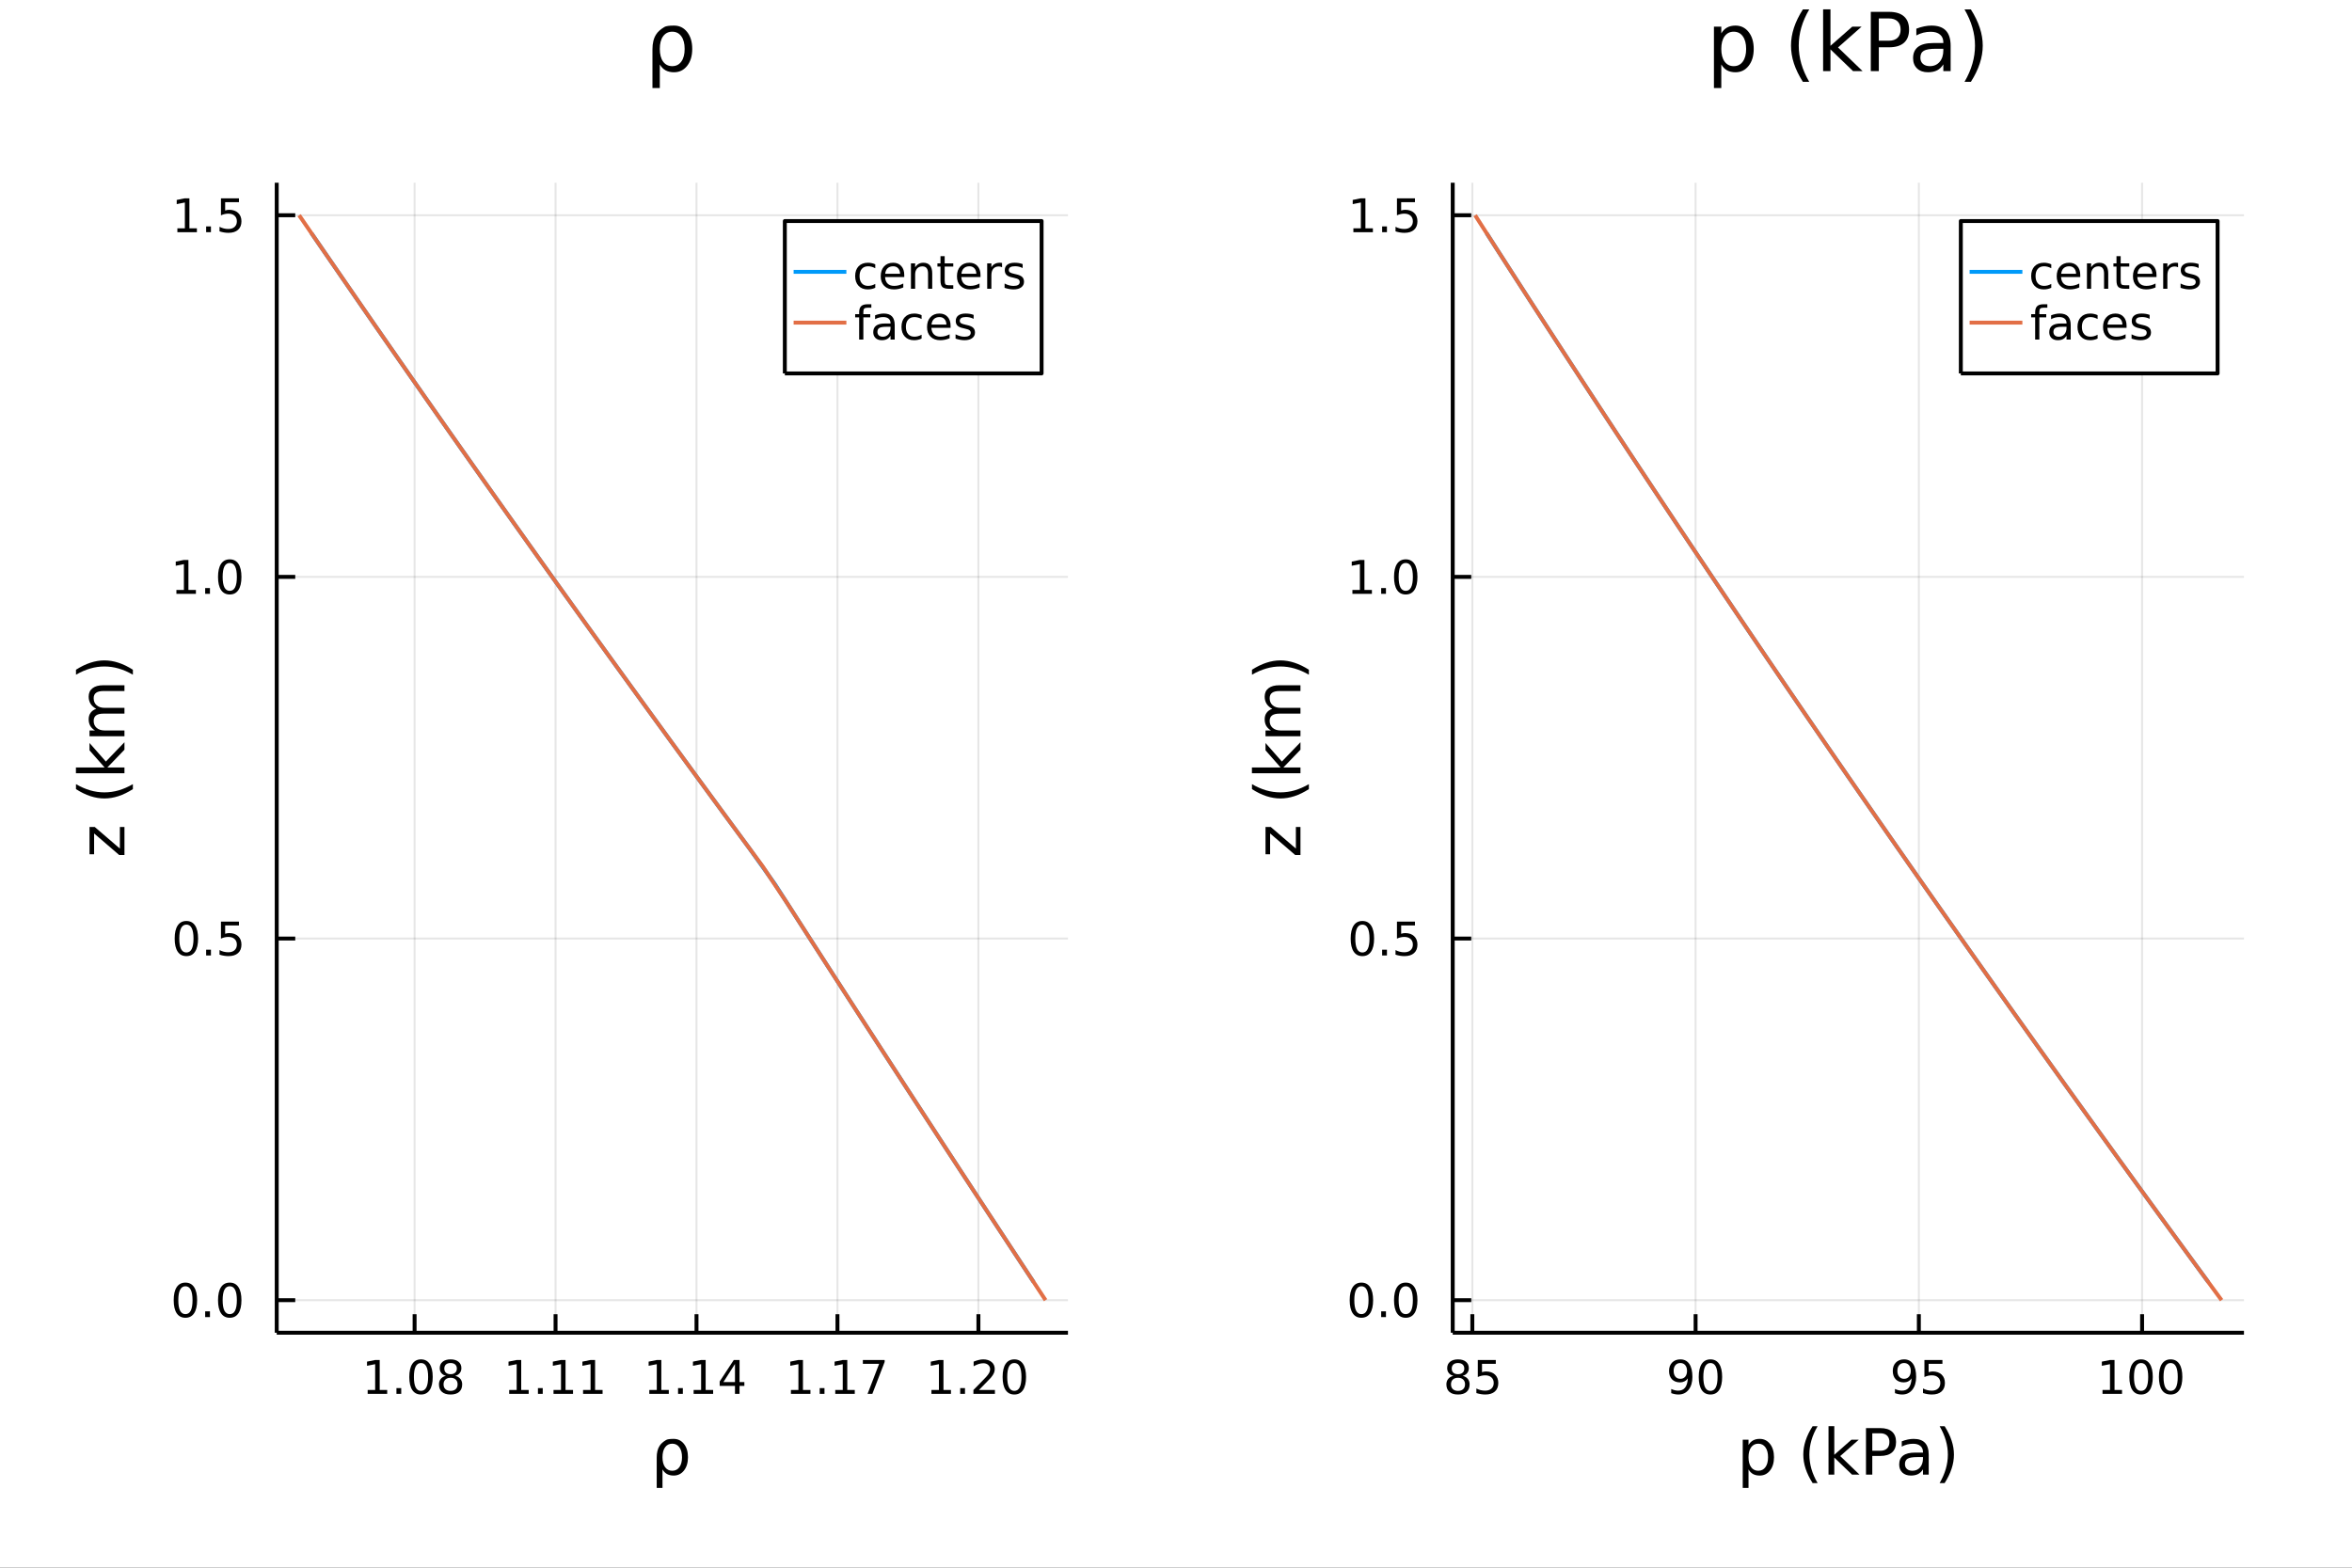 <?xml version="1.0" encoding="utf-8"?>
<svg xmlns="http://www.w3.org/2000/svg" xmlns:xlink="http://www.w3.org/1999/xlink" width="600" height="400" viewBox="0 0 2400 1600">
<rect x="0" y="0" width="2400" height="1600" fill="#333333" stroke="none"/>
<defs>
  <clipPath id="clip440">
    <rect x="0" y="0" width="2400" height="1600"/>
  </clipPath>
</defs>
<path clip-path="url(#clip440)" d="
M0 1600 L2400 1600 L2400 0 L0 0  Z
  " fill="#ffffff" fill-rule="evenodd" fill-opacity="1"/>
<defs>
  <clipPath id="clip441">
    <rect x="480" y="0" width="1681" height="1600"/>
  </clipPath>
</defs>
<path clip-path="url(#clip440)" d="
M282.372 1360.19 L1089.76 1360.19 L1089.76 186.464 L282.372 186.464  Z
  " fill="#ffffff" fill-rule="evenodd" fill-opacity="1"/>
<defs>
  <clipPath id="clip442">
    <rect x="282" y="186" width="808" height="1175"/>
  </clipPath>
</defs>
<polyline clip-path="url(#clip442)" style="stroke:#000000; stroke-linecap:butt; stroke-linejoin:round; stroke-width:2; stroke-opacity:0.1; fill:none" points="
  423.059,1360.19 423.059,186.464 
  "/>
<polyline clip-path="url(#clip442)" style="stroke:#000000; stroke-linecap:butt; stroke-linejoin:round; stroke-width:2; stroke-opacity:0.1; fill:none" points="
  566.888,1360.19 566.888,186.464 
  "/>
<polyline clip-path="url(#clip442)" style="stroke:#000000; stroke-linecap:butt; stroke-linejoin:round; stroke-width:2; stroke-opacity:0.1; fill:none" points="
  710.718,1360.19 710.718,186.464 
  "/>
<polyline clip-path="url(#clip442)" style="stroke:#000000; stroke-linecap:butt; stroke-linejoin:round; stroke-width:2; stroke-opacity:0.1; fill:none" points="
  854.548,1360.19 854.548,186.464 
  "/>
<polyline clip-path="url(#clip442)" style="stroke:#000000; stroke-linecap:butt; stroke-linejoin:round; stroke-width:2; stroke-opacity:0.1; fill:none" points="
  998.378,1360.19 998.378,186.464 
  "/>
<polyline clip-path="url(#clip440)" style="stroke:#000000; stroke-linecap:butt; stroke-linejoin:round; stroke-width:4; stroke-opacity:1; fill:none" points="
  282.372,1360.19 1089.76,1360.19 
  "/>
<polyline clip-path="url(#clip440)" style="stroke:#000000; stroke-linecap:butt; stroke-linejoin:round; stroke-width:4; stroke-opacity:1; fill:none" points="
  423.059,1360.19 423.059,1341.29 
  "/>
<polyline clip-path="url(#clip440)" style="stroke:#000000; stroke-linecap:butt; stroke-linejoin:round; stroke-width:4; stroke-opacity:1; fill:none" points="
  566.888,1360.19 566.888,1341.29 
  "/>
<polyline clip-path="url(#clip440)" style="stroke:#000000; stroke-linecap:butt; stroke-linejoin:round; stroke-width:4; stroke-opacity:1; fill:none" points="
  710.718,1360.19 710.718,1341.29 
  "/>
<polyline clip-path="url(#clip440)" style="stroke:#000000; stroke-linecap:butt; stroke-linejoin:round; stroke-width:4; stroke-opacity:1; fill:none" points="
  854.548,1360.19 854.548,1341.29 
  "/>
<polyline clip-path="url(#clip440)" style="stroke:#000000; stroke-linecap:butt; stroke-linejoin:round; stroke-width:4; stroke-opacity:1; fill:none" points="
  998.378,1360.19 998.378,1341.29 
  "/>
<path clip-path="url(#clip440)" d="M375.177 1418.65 L382.816 1418.65 L382.816 1392.29 L374.506 1393.95 L374.506 1389.69 L382.769 1388.03 L387.445 1388.03 L387.445 1418.65 L395.084 1418.65 L395.084 1422.59 L375.177 1422.59 L375.177 1418.65 Z" fill="#000000" fill-rule="evenodd" fill-opacity="1" /><path clip-path="url(#clip440)" d="M404.529 1416.71 L409.413 1416.71 L409.413 1422.59 L404.529 1422.59 L404.529 1416.71 Z" fill="#000000" fill-rule="evenodd" fill-opacity="1" /><path clip-path="url(#clip440)" d="M429.598 1391.11 Q425.987 1391.11 424.158 1394.67 Q422.353 1398.21 422.353 1405.34 Q422.353 1412.45 424.158 1416.01 Q425.987 1419.56 429.598 1419.56 Q433.232 1419.56 435.038 1416.01 Q436.866 1412.45 436.866 1405.34 Q436.866 1398.21 435.038 1394.67 Q433.232 1391.11 429.598 1391.11 M429.598 1387.4 Q435.408 1387.4 438.464 1392.01 Q441.542 1396.59 441.542 1405.34 Q441.542 1414.07 438.464 1418.68 Q435.408 1423.26 429.598 1423.26 Q423.788 1423.26 420.709 1418.68 Q417.653 1414.07 417.653 1405.34 Q417.653 1396.59 420.709 1392.01 Q423.788 1387.4 429.598 1387.4 Z" fill="#000000" fill-rule="evenodd" fill-opacity="1" /><path clip-path="url(#clip440)" d="M459.76 1406.18 Q456.426 1406.18 454.505 1407.96 Q452.607 1409.74 452.607 1412.87 Q452.607 1415.99 454.505 1417.77 Q456.426 1419.56 459.76 1419.56 Q463.093 1419.56 465.014 1417.77 Q466.936 1415.97 466.936 1412.87 Q466.936 1409.74 465.014 1407.96 Q463.116 1406.18 459.76 1406.18 M455.084 1404.19 Q452.075 1403.44 450.385 1401.38 Q448.718 1399.32 448.718 1396.36 Q448.718 1392.22 451.658 1389.81 Q454.621 1387.4 459.76 1387.4 Q464.922 1387.4 467.862 1389.81 Q470.801 1392.22 470.801 1396.36 Q470.801 1399.32 469.112 1401.38 Q467.445 1403.44 464.459 1404.19 Q467.838 1404.97 469.713 1407.26 Q471.611 1409.56 471.611 1412.87 Q471.611 1417.89 468.533 1420.57 Q465.477 1423.26 459.76 1423.26 Q454.042 1423.26 450.963 1420.57 Q447.908 1417.89 447.908 1412.87 Q447.908 1409.56 449.806 1407.26 Q451.704 1404.97 455.084 1404.19 M453.371 1396.8 Q453.371 1399.49 455.038 1400.99 Q456.727 1402.5 459.76 1402.5 Q462.769 1402.5 464.459 1400.99 Q466.172 1399.49 466.172 1396.8 Q466.172 1394.12 464.459 1392.61 Q462.769 1391.11 459.76 1391.11 Q456.727 1391.11 455.038 1392.61 Q453.371 1394.12 453.371 1396.8 Z" fill="#000000" fill-rule="evenodd" fill-opacity="1" /><path clip-path="url(#clip440)" d="M519.574 1418.65 L527.213 1418.65 L527.213 1392.29 L518.902 1393.95 L518.902 1389.69 L527.166 1388.03 L531.842 1388.03 L531.842 1418.65 L539.481 1418.65 L539.481 1422.59 L519.574 1422.59 L519.574 1418.65 Z" fill="#000000" fill-rule="evenodd" fill-opacity="1" /><path clip-path="url(#clip440)" d="M548.925 1416.71 L553.81 1416.71 L553.81 1422.59 L548.925 1422.59 L548.925 1416.71 Z" fill="#000000" fill-rule="evenodd" fill-opacity="1" /><path clip-path="url(#clip440)" d="M564.805 1418.65 L572.444 1418.65 L572.444 1392.29 L564.134 1393.95 L564.134 1389.69 L572.398 1388.03 L577.073 1388.03 L577.073 1418.65 L584.712 1418.65 L584.712 1422.59 L564.805 1422.59 L564.805 1418.65 Z" fill="#000000" fill-rule="evenodd" fill-opacity="1" /><path clip-path="url(#clip440)" d="M594.967 1418.65 L602.606 1418.65 L602.606 1392.29 L594.296 1393.95 L594.296 1389.69 L602.559 1388.03 L607.235 1388.03 L607.235 1418.65 L614.874 1418.65 L614.874 1422.59 L594.967 1422.59 L594.967 1418.65 Z" fill="#000000" fill-rule="evenodd" fill-opacity="1" /><path clip-path="url(#clip440)" d="M662.547 1418.65 L670.186 1418.65 L670.186 1392.29 L661.876 1393.95 L661.876 1389.69 L670.14 1388.03 L674.816 1388.03 L674.816 1418.65 L682.454 1418.65 L682.454 1422.59 L662.547 1422.59 L662.547 1418.65 Z" fill="#000000" fill-rule="evenodd" fill-opacity="1" /><path clip-path="url(#clip440)" d="M691.899 1416.71 L696.783 1416.71 L696.783 1422.59 L691.899 1422.59 L691.899 1416.71 Z" fill="#000000" fill-rule="evenodd" fill-opacity="1" /><path clip-path="url(#clip440)" d="M707.778 1418.65 L715.417 1418.65 L715.417 1392.29 L707.107 1393.95 L707.107 1389.69 L715.371 1388.03 L720.047 1388.03 L720.047 1418.65 L727.686 1418.65 L727.686 1422.59 L707.778 1422.59 L707.778 1418.65 Z" fill="#000000" fill-rule="evenodd" fill-opacity="1" /><path clip-path="url(#clip440)" d="M749.977 1392.1 L738.172 1410.55 L749.977 1410.55 L749.977 1392.1 M748.75 1388.03 L754.63 1388.03 L754.63 1410.55 L759.56 1410.55 L759.56 1414.44 L754.63 1414.44 L754.63 1422.59 L749.977 1422.59 L749.977 1414.44 L734.375 1414.44 L734.375 1409.93 L748.75 1388.03 Z" fill="#000000" fill-rule="evenodd" fill-opacity="1" /><path clip-path="url(#clip440)" d="M807.071 1418.65 L814.71 1418.65 L814.71 1392.29 L806.4 1393.95 L806.4 1389.69 L814.664 1388.03 L819.34 1388.03 L819.34 1418.65 L826.979 1418.65 L826.979 1422.59 L807.071 1422.59 L807.071 1418.65 Z" fill="#000000" fill-rule="evenodd" fill-opacity="1" /><path clip-path="url(#clip440)" d="M836.423 1416.71 L841.307 1416.71 L841.307 1422.59 L836.423 1422.59 L836.423 1416.71 Z" fill="#000000" fill-rule="evenodd" fill-opacity="1" /><path clip-path="url(#clip440)" d="M852.303 1418.65 L859.941 1418.65 L859.941 1392.29 L851.631 1393.95 L851.631 1389.69 L859.895 1388.03 L864.571 1388.03 L864.571 1418.65 L872.21 1418.65 L872.21 1422.59 L852.303 1422.59 L852.303 1418.65 Z" fill="#000000" fill-rule="evenodd" fill-opacity="1" /><path clip-path="url(#clip440)" d="M880.474 1388.03 L902.696 1388.03 L902.696 1390.02 L890.15 1422.59 L885.265 1422.59 L897.071 1391.96 L880.474 1391.96 L880.474 1388.03 Z" fill="#000000" fill-rule="evenodd" fill-opacity="1" /><path clip-path="url(#clip440)" d="M950.45 1418.65 L958.089 1418.65 L958.089 1392.29 L949.778 1393.95 L949.778 1389.69 L958.042 1388.03 L962.718 1388.03 L962.718 1418.65 L970.357 1418.65 L970.357 1422.59 L950.45 1422.59 L950.45 1418.65 Z" fill="#000000" fill-rule="evenodd" fill-opacity="1" /><path clip-path="url(#clip440)" d="M979.801 1416.71 L984.686 1416.71 L984.686 1422.59 L979.801 1422.59 L979.801 1416.71 Z" fill="#000000" fill-rule="evenodd" fill-opacity="1" /><path clip-path="url(#clip440)" d="M998.899 1418.65 L1015.22 1418.65 L1015.22 1422.59 L993.274 1422.59 L993.274 1418.65 Q995.936 1415.9 1000.52 1411.27 Q1005.13 1406.62 1006.31 1405.27 Q1008.55 1402.75 1009.43 1401.01 Q1010.33 1399.25 1010.33 1397.56 Q1010.33 1394.81 1008.39 1393.07 Q1006.47 1391.34 1003.37 1391.34 Q1001.17 1391.34 998.713 1392.1 Q996.283 1392.87 993.505 1394.42 L993.505 1389.69 Q996.329 1388.56 998.783 1387.98 Q1001.24 1387.4 1003.27 1387.4 Q1008.64 1387.4 1011.84 1390.09 Q1015.03 1392.77 1015.03 1397.26 Q1015.03 1399.39 1014.22 1401.31 Q1013.44 1403.21 1011.33 1405.81 Q1010.75 1406.48 1007.65 1409.69 Q1004.55 1412.89 998.899 1418.65 Z" fill="#000000" fill-rule="evenodd" fill-opacity="1" /><path clip-path="url(#clip440)" d="M1035.03 1391.11 Q1031.42 1391.11 1029.59 1394.67 Q1027.79 1398.21 1027.79 1405.34 Q1027.79 1412.45 1029.59 1416.01 Q1031.42 1419.56 1035.03 1419.56 Q1038.67 1419.56 1040.47 1416.01 Q1042.3 1412.45 1042.3 1405.34 Q1042.3 1398.21 1040.47 1394.67 Q1038.67 1391.11 1035.03 1391.11 M1035.03 1387.4 Q1040.84 1387.4 1043.9 1392.01 Q1046.98 1396.59 1046.98 1405.34 Q1046.98 1414.07 1043.9 1418.68 Q1040.84 1423.26 1035.03 1423.26 Q1029.22 1423.26 1026.14 1418.68 Q1023.09 1414.07 1023.09 1405.34 Q1023.09 1396.59 1026.14 1392.01 Q1029.22 1387.4 1035.03 1387.4 Z" fill="#000000" fill-rule="evenodd" fill-opacity="1" /><path clip-path="url(#clip440)" d="M672.987 1475.77 Q674.928 1472.52 679.734 1469.66 Q681.612 1468.54 687.405 1468.54 Q693.898 1468.54 697.94 1473.7 Q702.014 1478.86 702.014 1487.26 Q702.014 1495.66 697.94 1500.82 Q693.898 1505.97 687.405 1505.97 Q683.49 1505.97 680.657 1504.45 Q677.856 1502.89 676.01 1499.7 L676.01 1518.61 L670.122 1518.61 L670.122 1487.58 Q670.122 1480.23 672.987 1475.77 M695.935 1487.26 Q695.935 1480.8 693.261 1477.14 Q690.62 1473.45 685.973 1473.45 Q681.326 1473.45 678.652 1477.14 Q676.01 1480.8 676.01 1487.26 Q676.01 1493.72 678.652 1497.41 Q681.326 1501.07 685.973 1501.07 Q690.62 1501.07 693.261 1497.41 Q695.935 1493.72 695.935 1487.26 Z" fill="#000000" fill-rule="evenodd" fill-opacity="1" /><polyline clip-path="url(#clip442)" style="stroke:#000000; stroke-linecap:butt; stroke-linejoin:round; stroke-width:2; stroke-opacity:0.1; fill:none" points="
  282.372,1326.97 1089.76,1326.97 
  "/>
<polyline clip-path="url(#clip442)" style="stroke:#000000; stroke-linecap:butt; stroke-linejoin:round; stroke-width:2; stroke-opacity:0.1; fill:none" points="
  282.372,957.874 1089.76,957.874 
  "/>
<polyline clip-path="url(#clip442)" style="stroke:#000000; stroke-linecap:butt; stroke-linejoin:round; stroke-width:2; stroke-opacity:0.1; fill:none" points="
  282.372,588.778 1089.76,588.778 
  "/>
<polyline clip-path="url(#clip442)" style="stroke:#000000; stroke-linecap:butt; stroke-linejoin:round; stroke-width:2; stroke-opacity:0.1; fill:none" points="
  282.372,219.683 1089.76,219.683 
  "/>
<polyline clip-path="url(#clip440)" style="stroke:#000000; stroke-linecap:butt; stroke-linejoin:round; stroke-width:4; stroke-opacity:1; fill:none" points="
  282.372,1360.19 282.372,186.464 
  "/>
<polyline clip-path="url(#clip440)" style="stroke:#000000; stroke-linecap:butt; stroke-linejoin:round; stroke-width:4; stroke-opacity:1; fill:none" points="
  282.372,1326.97 301.27,1326.97 
  "/>
<polyline clip-path="url(#clip440)" style="stroke:#000000; stroke-linecap:butt; stroke-linejoin:round; stroke-width:4; stroke-opacity:1; fill:none" points="
  282.372,957.874 301.27,957.874 
  "/>
<polyline clip-path="url(#clip440)" style="stroke:#000000; stroke-linecap:butt; stroke-linejoin:round; stroke-width:4; stroke-opacity:1; fill:none" points="
  282.372,588.778 301.27,588.778 
  "/>
<polyline clip-path="url(#clip440)" style="stroke:#000000; stroke-linecap:butt; stroke-linejoin:round; stroke-width:4; stroke-opacity:1; fill:none" points="
  282.372,219.683 301.27,219.683 
  "/>
<path clip-path="url(#clip440)" d="M189.197 1312.77 Q185.586 1312.77 183.757 1316.33 Q181.951 1319.87 181.951 1327 Q181.951 1334.11 183.757 1337.68 Q185.586 1341.22 189.197 1341.22 Q192.831 1341.22 194.636 1337.68 Q196.465 1334.11 196.465 1327 Q196.465 1319.87 194.636 1316.33 Q192.831 1312.77 189.197 1312.77 M189.197 1309.06 Q195.007 1309.06 198.062 1313.67 Q201.141 1318.25 201.141 1327 Q201.141 1335.73 198.062 1340.34 Q195.007 1344.92 189.197 1344.92 Q183.387 1344.92 180.308 1340.34 Q177.252 1335.73 177.252 1327 Q177.252 1318.25 180.308 1313.67 Q183.387 1309.06 189.197 1309.06 Z" fill="#000000" fill-rule="evenodd" fill-opacity="1" /><path clip-path="url(#clip440)" d="M209.359 1338.37 L214.243 1338.37 L214.243 1344.25 L209.359 1344.25 L209.359 1338.37 Z" fill="#000000" fill-rule="evenodd" fill-opacity="1" /><path clip-path="url(#clip440)" d="M234.428 1312.77 Q230.817 1312.77 228.988 1316.33 Q227.183 1319.87 227.183 1327 Q227.183 1334.11 228.988 1337.68 Q230.817 1341.22 234.428 1341.22 Q238.062 1341.22 239.868 1337.68 Q241.696 1334.11 241.696 1327 Q241.696 1319.87 239.868 1316.33 Q238.062 1312.77 234.428 1312.77 M234.428 1309.06 Q240.238 1309.06 243.294 1313.67 Q246.372 1318.25 246.372 1327 Q246.372 1335.73 243.294 1340.34 Q240.238 1344.92 234.428 1344.92 Q228.618 1344.92 225.539 1340.34 Q222.484 1335.73 222.484 1327 Q222.484 1318.25 225.539 1313.67 Q228.618 1309.06 234.428 1309.06 Z" fill="#000000" fill-rule="evenodd" fill-opacity="1" /><path clip-path="url(#clip440)" d="M190.192 943.672 Q186.581 943.672 184.752 947.237 Q182.947 950.779 182.947 957.908 Q182.947 965.015 184.752 968.58 Q186.581 972.121 190.192 972.121 Q193.826 972.121 195.632 968.58 Q197.461 965.015 197.461 957.908 Q197.461 950.779 195.632 947.237 Q193.826 943.672 190.192 943.672 M190.192 939.969 Q196.002 939.969 199.058 944.575 Q202.136 949.158 202.136 957.908 Q202.136 966.635 199.058 971.242 Q196.002 975.825 190.192 975.825 Q184.382 975.825 181.303 971.242 Q178.248 966.635 178.248 957.908 Q178.248 949.158 181.303 944.575 Q184.382 939.969 190.192 939.969 Z" fill="#000000" fill-rule="evenodd" fill-opacity="1" /><path clip-path="url(#clip440)" d="M210.354 969.274 L215.238 969.274 L215.238 975.154 L210.354 975.154 L210.354 969.274 Z" fill="#000000" fill-rule="evenodd" fill-opacity="1" /><path clip-path="url(#clip440)" d="M225.47 940.594 L243.826 940.594 L243.826 944.529 L229.752 944.529 L229.752 953.001 Q230.771 952.654 231.789 952.492 Q232.808 952.307 233.826 952.307 Q239.613 952.307 242.993 955.478 Q246.372 958.649 246.372 964.066 Q246.372 969.644 242.9 972.746 Q239.428 975.825 233.108 975.825 Q230.933 975.825 228.664 975.455 Q226.419 975.084 224.011 974.344 L224.011 969.644 Q226.095 970.779 228.317 971.334 Q230.539 971.89 233.016 971.89 Q237.02 971.89 239.358 969.783 Q241.696 967.677 241.696 964.066 Q241.696 960.455 239.358 958.348 Q237.02 956.242 233.016 956.242 Q231.141 956.242 229.266 956.658 Q227.414 957.075 225.47 957.955 L225.47 940.594 Z" fill="#000000" fill-rule="evenodd" fill-opacity="1" /><path clip-path="url(#clip440)" d="M180.007 602.123 L187.646 602.123 L187.646 575.758 L179.336 577.424 L179.336 573.165 L187.599 571.498 L192.275 571.498 L192.275 602.123 L199.914 602.123 L199.914 606.058 L180.007 606.058 L180.007 602.123 Z" fill="#000000" fill-rule="evenodd" fill-opacity="1" /><path clip-path="url(#clip440)" d="M209.359 600.179 L214.243 600.179 L214.243 606.058 L209.359 606.058 L209.359 600.179 Z" fill="#000000" fill-rule="evenodd" fill-opacity="1" /><path clip-path="url(#clip440)" d="M234.428 574.577 Q230.817 574.577 228.988 578.142 Q227.183 581.683 227.183 588.813 Q227.183 595.919 228.988 599.484 Q230.817 603.026 234.428 603.026 Q238.062 603.026 239.868 599.484 Q241.696 595.919 241.696 588.813 Q241.696 581.683 239.868 578.142 Q238.062 574.577 234.428 574.577 M234.428 570.873 Q240.238 570.873 243.294 575.48 Q246.372 580.063 246.372 588.813 Q246.372 597.54 243.294 602.146 Q240.238 606.73 234.428 606.73 Q228.618 606.73 225.539 602.146 Q222.484 597.54 222.484 588.813 Q222.484 580.063 225.539 575.48 Q228.618 570.873 234.428 570.873 Z" fill="#000000" fill-rule="evenodd" fill-opacity="1" /><path clip-path="url(#clip440)" d="M181.002 233.028 L188.641 233.028 L188.641 206.662 L180.331 208.329 L180.331 204.069 L188.595 202.403 L193.271 202.403 L193.271 233.028 L200.91 233.028 L200.91 236.963 L181.002 236.963 L181.002 233.028 Z" fill="#000000" fill-rule="evenodd" fill-opacity="1" /><path clip-path="url(#clip440)" d="M210.354 231.083 L215.238 231.083 L215.238 236.963 L210.354 236.963 L210.354 231.083 Z" fill="#000000" fill-rule="evenodd" fill-opacity="1" /><path clip-path="url(#clip440)" d="M225.47 202.403 L243.826 202.403 L243.826 206.338 L229.752 206.338 L229.752 214.81 Q230.771 214.463 231.789 214.301 Q232.808 214.116 233.826 214.116 Q239.613 214.116 242.993 217.287 Q246.372 220.458 246.372 225.875 Q246.372 231.454 242.9 234.555 Q239.428 237.634 233.108 237.634 Q230.933 237.634 228.664 237.264 Q226.419 236.893 224.011 236.153 L224.011 231.454 Q226.095 232.588 228.317 233.143 Q230.539 233.699 233.016 233.699 Q237.02 233.699 239.358 231.592 Q241.696 229.486 241.696 225.875 Q241.696 222.264 239.358 220.157 Q237.02 218.051 233.016 218.051 Q231.141 218.051 229.266 218.468 Q227.414 218.884 225.47 219.764 L225.47 202.403 Z" fill="#000000" fill-rule="evenodd" fill-opacity="1" /><path clip-path="url(#clip440)" d="M91.348 871.851 L91.348 844.033 L96.695 844.033 L122.317 866.058 L122.317 844.033 L126.996 844.033 L126.996 872.647 L121.649 872.647 L96.027 850.622 L96.027 871.851 L91.348 871.851 Z" fill="#000000" fill-rule="evenodd" fill-opacity="1" /><path clip-path="url(#clip440)" d="M77.535 800.301 Q84.855 804.566 92.017 806.635 Q99.178 808.703 106.531 808.703 Q113.883 808.703 121.108 806.635 Q128.301 804.534 135.59 800.301 L135.59 805.393 Q128.11 810.168 120.885 812.555 Q113.66 814.91 106.531 814.91 Q99.433 814.91 92.24 812.555 Q85.046 810.199 77.535 805.393 L77.535 800.301 Z" fill="#000000" fill-rule="evenodd" fill-opacity="1" /><path clip-path="url(#clip440)" d="M77.471 789.161 L77.471 783.272 L106.722 783.272 L91.348 765.799 L91.348 758.319 L108.026 777.225 L126.996 757.523 L126.996 765.162 L109.586 783.272 L126.996 783.272 L126.996 789.161 L77.471 789.161 Z" fill="#000000" fill-rule="evenodd" fill-opacity="1" /><path clip-path="url(#clip440)" d="M98.192 723.435 Q94.245 721.239 92.367 718.183 Q90.489 715.128 90.489 710.99 Q90.489 705.42 94.404 702.396 Q98.287 699.372 105.48 699.372 L126.996 699.372 L126.996 705.261 L105.671 705.261 Q100.547 705.261 98.064 707.075 Q95.582 708.889 95.582 712.613 Q95.582 717.165 98.605 719.806 Q101.629 722.448 106.849 722.448 L126.996 722.448 L126.996 728.336 L105.671 728.336 Q100.515 728.336 98.064 730.151 Q95.582 731.965 95.582 735.752 Q95.582 740.24 98.637 742.882 Q101.661 745.524 106.849 745.524 L126.996 745.524 L126.996 751.412 L91.348 751.412 L91.348 745.524 L96.886 745.524 Q93.608 743.519 92.049 740.718 Q90.489 737.917 90.489 734.065 Q90.489 730.182 92.462 727.477 Q94.436 724.74 98.192 723.435 Z" fill="#000000" fill-rule="evenodd" fill-opacity="1" /><path clip-path="url(#clip440)" d="M77.535 688.614 L77.535 683.522 Q85.046 678.747 92.24 676.392 Q99.433 674.005 106.531 674.005 Q113.66 674.005 120.885 676.392 Q128.11 678.747 135.59 683.522 L135.59 688.614 Q128.301 684.381 121.108 682.312 Q113.883 680.212 106.531 680.212 Q99.178 680.212 92.017 682.312 Q84.855 684.381 77.535 688.614 Z" fill="#000000" fill-rule="evenodd" fill-opacity="1" /><path clip-path="url(#clip440)" d="M669.419 35.308 Q671.89 31.176 678.007 27.53 Q680.397 26.112 687.769 26.112 Q696.033 26.112 701.178 32.675 Q706.363 39.237 706.363 49.931 Q706.363 60.626 701.178 67.188 Q696.033 73.751 687.769 73.751 Q682.787 73.751 679.181 71.806 Q675.617 69.821 673.267 65.77 L673.267 89.833 L665.773 89.833 L665.773 50.337 Q665.773 40.979 669.419 35.308 M698.626 49.931 Q698.626 41.708 695.223 37.05 Q691.861 32.35 685.947 32.35 Q680.032 32.35 676.629 37.05 Q673.267 41.708 673.267 49.931 Q673.267 58.155 676.629 62.854 Q680.032 67.512 685.947 67.512 Q691.861 67.512 695.223 62.854 Q698.626 58.155 698.626 49.931 Z" fill="#000000" fill-rule="evenodd" fill-opacity="1" /><polyline clip-path="url(#clip442)" style="stroke:#009af9; stroke-linecap:butt; stroke-linejoin:round; stroke-width:4; stroke-opacity:1; fill:none" points="
  1054.74,1308.51 1030.45,1271.6 1006.22,1234.7 982.043,1197.79 957.932,1160.88 933.882,1123.97 909.893,1087.06 885.965,1050.15 862.097,1013.24 838.291,976.328 
  814.545,939.419 790.86,902.509 764.489,865.6 737.316,828.69 710.259,791.781 683.313,754.871 656.473,717.962 629.738,681.052 603.105,644.143 576.611,607.233 
  550.231,570.323 523.964,533.414 497.81,496.504 471.767,459.595 445.836,422.685 420.016,385.776 394.306,348.866 368.707,311.957 343.296,275.047 317.884,238.138 
  
  "/>
<polyline clip-path="url(#clip442)" style="stroke:#e26f46; stroke-linecap:butt; stroke-linejoin:round; stroke-width:4; stroke-opacity:1; fill:none" points="
  1066.91,1326.97 1042.59,1290.06 1018.32,1253.15 994.121,1216.24 969.98,1179.33 945.899,1142.42 921.88,1105.51 897.921,1068.6 874.023,1031.69 850.186,994.783 
  826.41,957.874 802.695,920.964 778.121,884.055 750.888,847.145 723.774,810.236 696.772,773.326 669.88,736.416 643.093,699.507 616.408,662.597 589.844,625.688 
  563.407,588.778 537.083,551.869 510.873,514.959 484.775,478.05 458.788,441.14 432.912,404.231 407.147,367.321 381.493,330.411 356.047,293.502 330.575,256.592 
  305.223,219.683 
  "/>
<path clip-path="url(#clip440)" d="
M800.85 381.108 L1062.85 381.108 L1062.85 225.588 L800.85 225.588  Z
  " fill="#ffffff" fill-rule="evenodd" fill-opacity="1"/>
<polyline clip-path="url(#clip440)" style="stroke:#000000; stroke-linecap:butt; stroke-linejoin:round; stroke-width:4; stroke-opacity:1; fill:none" points="
  800.85,381.108 1062.85,381.108 1062.85,225.588 800.85,225.588 800.85,381.108 
  "/>
<polyline clip-path="url(#clip440)" style="stroke:#009af9; stroke-linecap:butt; stroke-linejoin:round; stroke-width:4; stroke-opacity:1; fill:none" points="
  809.821,277.428 863.647,277.428 
  "/>
<path clip-path="url(#clip440)" d="M893.127 269.778 L893.127 273.759 Q891.322 272.764 889.493 272.278 Q887.687 271.769 885.835 271.769 Q881.692 271.769 879.4 274.408 Q877.109 277.023 877.109 281.769 Q877.109 286.514 879.4 289.153 Q881.692 291.769 885.835 291.769 Q887.687 291.769 889.493 291.282 Q891.322 290.773 893.127 289.778 L893.127 293.713 Q891.345 294.546 889.423 294.963 Q887.525 295.38 885.373 295.38 Q879.516 295.38 876.067 291.699 Q872.618 288.019 872.618 281.769 Q872.618 275.426 876.09 271.792 Q879.586 268.158 885.65 268.158 Q887.618 268.158 889.493 268.574 Q891.368 268.968 893.127 269.778 Z" fill="#000000" fill-rule="evenodd" fill-opacity="1" /><path clip-path="url(#clip440)" d="M922.71 280.681 L922.71 282.764 L903.127 282.764 Q903.405 287.162 905.766 289.477 Q908.15 291.769 912.386 291.769 Q914.84 291.769 917.132 291.167 Q919.446 290.565 921.715 289.361 L921.715 293.389 Q919.423 294.361 917.016 294.87 Q914.608 295.38 912.132 295.38 Q905.928 295.38 902.294 291.769 Q898.683 288.157 898.683 282 Q898.683 275.634 902.109 271.908 Q905.558 268.158 911.391 268.158 Q916.622 268.158 919.655 271.537 Q922.71 274.894 922.71 280.681 M918.451 279.431 Q918.405 275.935 916.483 273.852 Q914.585 271.769 911.437 271.769 Q907.872 271.769 905.72 273.783 Q903.59 275.796 903.266 279.454 L918.451 279.431 Z" fill="#000000" fill-rule="evenodd" fill-opacity="1" /><path clip-path="url(#clip440)" d="M951.252 279.06 L951.252 294.708 L946.993 294.708 L946.993 279.199 Q946.993 275.519 945.557 273.69 Q944.122 271.861 941.252 271.861 Q937.803 271.861 935.812 274.06 Q933.821 276.259 933.821 280.056 L933.821 294.708 L929.539 294.708 L929.539 268.783 L933.821 268.783 L933.821 272.81 Q935.349 270.472 937.409 269.315 Q939.493 268.158 942.201 268.158 Q946.668 268.158 948.96 270.935 Q951.252 273.69 951.252 279.06 Z" fill="#000000" fill-rule="evenodd" fill-opacity="1" /><path clip-path="url(#clip440)" d="M963.96 261.422 L963.96 268.783 L972.733 268.783 L972.733 272.093 L963.96 272.093 L963.96 286.167 Q963.96 289.338 964.817 290.241 Q965.696 291.144 968.358 291.144 L972.733 291.144 L972.733 294.708 L968.358 294.708 Q963.428 294.708 961.553 292.88 Q959.678 291.028 959.678 286.167 L959.678 272.093 L956.553 272.093 L956.553 268.783 L959.678 268.783 L959.678 261.422 L963.96 261.422 Z" fill="#000000" fill-rule="evenodd" fill-opacity="1" /><path clip-path="url(#clip440)" d="M1000.51 280.681 L1000.51 282.764 L980.928 282.764 Q981.205 287.162 983.566 289.477 Q985.951 291.769 990.187 291.769 Q992.64 291.769 994.932 291.167 Q997.247 290.565 999.515 289.361 L999.515 293.389 Q997.224 294.361 994.816 294.87 Q992.409 295.38 989.932 295.38 Q983.728 295.38 980.094 291.769 Q976.483 288.157 976.483 282 Q976.483 275.634 979.909 271.908 Q983.358 268.158 989.191 268.158 Q994.423 268.158 997.455 271.537 Q1000.51 274.894 1000.51 280.681 M996.252 279.431 Q996.205 275.935 994.284 273.852 Q992.386 271.769 989.238 271.769 Q985.673 271.769 983.52 273.783 Q981.391 275.796 981.066 279.454 L996.252 279.431 Z" fill="#000000" fill-rule="evenodd" fill-opacity="1" /><path clip-path="url(#clip440)" d="M1022.52 272.764 Q1021.81 272.347 1020.95 272.162 Q1020.12 271.954 1019.1 271.954 Q1015.49 271.954 1013.54 274.315 Q1011.62 276.653 1011.62 281.051 L1011.62 294.708 L1007.34 294.708 L1007.34 268.783 L1011.62 268.783 L1011.62 272.81 Q1012.96 270.449 1015.12 269.315 Q1017.27 268.158 1020.35 268.158 Q1020.79 268.158 1021.32 268.227 Q1021.85 268.273 1022.5 268.389 L1022.52 272.764 Z" fill="#000000" fill-rule="evenodd" fill-opacity="1" /><path clip-path="url(#clip440)" d="M1043.52 269.546 L1043.52 273.574 Q1041.71 272.648 1039.77 272.185 Q1037.83 271.722 1035.74 271.722 Q1032.57 271.722 1030.97 272.695 Q1029.4 273.667 1029.4 275.611 Q1029.4 277.093 1030.53 277.949 Q1031.67 278.783 1035.09 279.546 L1036.55 279.87 Q1041.09 280.843 1042.99 282.625 Q1044.91 284.384 1044.91 287.556 Q1044.91 291.167 1042.04 293.273 Q1039.19 295.38 1034.19 295.38 Q1032.11 295.38 1029.84 294.963 Q1027.59 294.569 1025.09 293.759 L1025.09 289.361 Q1027.46 290.588 1029.75 291.213 Q1032.04 291.815 1034.28 291.815 Q1037.29 291.815 1038.91 290.796 Q1040.53 289.755 1040.53 287.88 Q1040.53 286.144 1039.35 285.218 Q1038.2 284.292 1034.24 283.435 L1032.76 283.088 Q1028.8 282.255 1027.04 280.542 Q1025.28 278.806 1025.28 275.796 Q1025.28 272.139 1027.87 270.148 Q1030.46 268.158 1035.23 268.158 Q1037.59 268.158 1039.68 268.505 Q1041.76 268.852 1043.52 269.546 Z" fill="#000000" fill-rule="evenodd" fill-opacity="1" /><polyline clip-path="url(#clip440)" style="stroke:#e26f46; stroke-linecap:butt; stroke-linejoin:round; stroke-width:4; stroke-opacity:1; fill:none" points="
  809.821,329.268 863.647,329.268 
  "/>
<path clip-path="url(#clip440)" d="M889.122 310.53 L889.122 314.072 L885.048 314.072 Q882.757 314.072 881.854 314.998 Q880.974 315.924 880.974 318.331 L880.974 320.623 L887.988 320.623 L887.988 323.933 L880.974 323.933 L880.974 346.548 L876.692 346.548 L876.692 323.933 L872.618 323.933 L872.618 320.623 L876.692 320.623 L876.692 318.817 Q876.692 314.488 878.706 312.521 Q880.72 310.53 885.095 310.53 L889.122 310.53 Z" fill="#000000" fill-rule="evenodd" fill-opacity="1" /><path clip-path="url(#clip440)" d="M904.47 333.516 Q899.308 333.516 897.317 334.697 Q895.326 335.877 895.326 338.724 Q895.326 340.993 896.808 342.335 Q898.312 343.655 900.882 343.655 Q904.423 343.655 906.553 341.155 Q908.706 338.632 908.706 334.465 L908.706 333.516 L904.47 333.516 M912.965 331.757 L912.965 346.548 L908.706 346.548 L908.706 342.613 Q907.247 344.974 905.071 346.109 Q902.896 347.22 899.747 347.22 Q895.766 347.22 893.405 344.997 Q891.067 342.752 891.067 339.002 Q891.067 334.627 893.984 332.405 Q896.923 330.183 902.734 330.183 L908.706 330.183 L908.706 329.766 Q908.706 326.826 906.761 325.229 Q904.84 323.609 901.345 323.609 Q899.122 323.609 897.016 324.141 Q894.91 324.673 892.965 325.738 L892.965 321.803 Q895.303 320.9 897.502 320.461 Q899.701 319.998 901.784 319.998 Q907.409 319.998 910.187 322.914 Q912.965 325.831 912.965 331.757 Z" fill="#000000" fill-rule="evenodd" fill-opacity="1" /><path clip-path="url(#clip440)" d="M940.395 321.618 L940.395 325.599 Q938.59 324.604 936.761 324.118 Q934.956 323.609 933.104 323.609 Q928.96 323.609 926.669 326.248 Q924.377 328.863 924.377 333.609 Q924.377 338.354 926.669 340.993 Q928.96 343.609 933.104 343.609 Q934.956 343.609 936.761 343.122 Q938.59 342.613 940.395 341.618 L940.395 345.553 Q938.613 346.386 936.692 346.803 Q934.794 347.22 932.641 347.22 Q926.784 347.22 923.335 343.539 Q919.886 339.859 919.886 333.609 Q919.886 327.266 923.358 323.632 Q926.854 319.998 932.919 319.998 Q934.886 319.998 936.761 320.414 Q938.636 320.808 940.395 321.618 Z" fill="#000000" fill-rule="evenodd" fill-opacity="1" /><path clip-path="url(#clip440)" d="M969.979 332.521 L969.979 334.604 L950.395 334.604 Q950.673 339.002 953.034 341.317 Q955.418 343.609 959.655 343.609 Q962.108 343.609 964.4 343.007 Q966.715 342.405 968.983 341.201 L968.983 345.229 Q966.692 346.201 964.284 346.71 Q961.877 347.22 959.4 347.22 Q953.196 347.22 949.562 343.609 Q945.951 339.997 945.951 333.84 Q945.951 327.474 949.377 323.748 Q952.826 319.998 958.659 319.998 Q963.891 319.998 966.923 323.377 Q969.979 326.734 969.979 332.521 M965.719 331.271 Q965.673 327.775 963.752 325.692 Q961.854 323.609 958.705 323.609 Q955.141 323.609 952.988 325.623 Q950.858 327.636 950.534 331.294 L965.719 331.271 Z" fill="#000000" fill-rule="evenodd" fill-opacity="1" /><path clip-path="url(#clip440)" d="M993.497 321.386 L993.497 325.414 Q991.691 324.488 989.747 324.025 Q987.803 323.562 985.719 323.562 Q982.548 323.562 980.951 324.535 Q979.377 325.507 979.377 327.451 Q979.377 328.933 980.511 329.789 Q981.645 330.623 985.071 331.386 L986.529 331.71 Q991.066 332.683 992.965 334.465 Q994.886 336.224 994.886 339.396 Q994.886 343.007 992.015 345.113 Q989.168 347.22 984.168 347.22 Q982.085 347.22 979.816 346.803 Q977.571 346.409 975.071 345.599 L975.071 341.201 Q977.432 342.428 979.724 343.053 Q982.016 343.655 984.261 343.655 Q987.27 343.655 988.89 342.636 Q990.511 341.595 990.511 339.72 Q990.511 337.984 989.33 337.058 Q988.173 336.132 984.215 335.275 L982.733 334.928 Q978.775 334.095 977.016 332.382 Q975.256 330.646 975.256 327.636 Q975.256 323.979 977.849 321.988 Q980.441 319.998 985.21 319.998 Q987.571 319.998 989.654 320.345 Q991.738 320.692 993.497 321.386 Z" fill="#000000" fill-rule="evenodd" fill-opacity="1" /><path clip-path="url(#clip440)" d="
M1482.37 1360.19 L2289.76 1360.19 L2289.76 186.464 L1482.37 186.464  Z
  " fill="#ffffff" fill-rule="evenodd" fill-opacity="1"/>
<defs>
  <clipPath id="clip443">
    <rect x="1482" y="186" width="808" height="1175"/>
  </clipPath>
</defs>
<polyline clip-path="url(#clip443)" style="stroke:#000000; stroke-linecap:butt; stroke-linejoin:round; stroke-width:2; stroke-opacity:0.1; fill:none" points="
  1502.39,1360.19 1502.39,186.464 
  "/>
<polyline clip-path="url(#clip443)" style="stroke:#000000; stroke-linecap:butt; stroke-linejoin:round; stroke-width:2; stroke-opacity:0.1; fill:none" points="
  1730.2,1360.19 1730.2,186.464 
  "/>
<polyline clip-path="url(#clip443)" style="stroke:#000000; stroke-linecap:butt; stroke-linejoin:round; stroke-width:2; stroke-opacity:0.1; fill:none" points="
  1958.01,1360.19 1958.01,186.464 
  "/>
<polyline clip-path="url(#clip443)" style="stroke:#000000; stroke-linecap:butt; stroke-linejoin:round; stroke-width:2; stroke-opacity:0.1; fill:none" points="
  2185.81,1360.19 2185.81,186.464 
  "/>
<polyline clip-path="url(#clip440)" style="stroke:#000000; stroke-linecap:butt; stroke-linejoin:round; stroke-width:4; stroke-opacity:1; fill:none" points="
  1482.37,1360.19 2289.76,1360.19 
  "/>
<polyline clip-path="url(#clip440)" style="stroke:#000000; stroke-linecap:butt; stroke-linejoin:round; stroke-width:4; stroke-opacity:1; fill:none" points="
  1502.39,1360.19 1502.39,1341.29 
  "/>
<polyline clip-path="url(#clip440)" style="stroke:#000000; stroke-linecap:butt; stroke-linejoin:round; stroke-width:4; stroke-opacity:1; fill:none" points="
  1730.2,1360.19 1730.2,1341.29 
  "/>
<polyline clip-path="url(#clip440)" style="stroke:#000000; stroke-linecap:butt; stroke-linejoin:round; stroke-width:4; stroke-opacity:1; fill:none" points="
  1958.01,1360.19 1958.01,1341.29 
  "/>
<polyline clip-path="url(#clip440)" style="stroke:#000000; stroke-linecap:butt; stroke-linejoin:round; stroke-width:4; stroke-opacity:1; fill:none" points="
  2185.81,1360.19 2185.81,1341.29 
  "/>
<path clip-path="url(#clip440)" d="M1487.76 1406.18 Q1484.43 1406.18 1482.51 1407.96 Q1480.61 1409.74 1480.61 1412.87 Q1480.61 1415.99 1482.51 1417.77 Q1484.43 1419.56 1487.76 1419.56 Q1491.1 1419.56 1493.02 1417.77 Q1494.94 1415.97 1494.94 1412.87 Q1494.94 1409.74 1493.02 1407.96 Q1491.12 1406.18 1487.76 1406.18 M1483.09 1404.19 Q1480.08 1403.44 1478.39 1401.38 Q1476.72 1399.32 1476.72 1396.36 Q1476.72 1392.22 1479.66 1389.81 Q1482.62 1387.4 1487.76 1387.4 Q1492.92 1387.4 1495.86 1389.81 Q1498.8 1392.22 1498.8 1396.36 Q1498.8 1399.32 1497.11 1401.38 Q1495.45 1403.44 1492.46 1404.19 Q1495.84 1404.97 1497.72 1407.26 Q1499.61 1409.56 1499.61 1412.87 Q1499.61 1417.89 1496.54 1420.57 Q1493.48 1423.26 1487.76 1423.26 Q1482.04 1423.26 1478.97 1420.57 Q1475.91 1417.89 1475.91 1412.87 Q1475.91 1409.56 1477.81 1407.26 Q1479.71 1404.97 1483.09 1404.19 M1481.37 1396.8 Q1481.37 1399.49 1483.04 1400.99 Q1484.73 1402.5 1487.76 1402.5 Q1490.77 1402.5 1492.46 1400.99 Q1494.17 1399.49 1494.17 1396.8 Q1494.17 1394.12 1492.46 1392.61 Q1490.77 1391.11 1487.76 1391.11 Q1484.73 1391.11 1483.04 1392.61 Q1481.37 1394.12 1481.37 1396.8 Z" fill="#000000" fill-rule="evenodd" fill-opacity="1" /><path clip-path="url(#clip440)" d="M1507.97 1388.03 L1526.33 1388.03 L1526.33 1391.96 L1512.25 1391.96 L1512.25 1400.44 Q1513.27 1400.09 1514.29 1399.93 Q1515.31 1399.74 1516.33 1399.74 Q1522.11 1399.74 1525.49 1402.91 Q1528.87 1406.08 1528.87 1411.5 Q1528.87 1417.08 1525.4 1420.18 Q1521.93 1423.26 1515.61 1423.26 Q1513.43 1423.26 1511.16 1422.89 Q1508.92 1422.52 1506.51 1421.78 L1506.51 1417.08 Q1508.6 1418.21 1510.82 1418.77 Q1513.04 1419.32 1515.52 1419.32 Q1519.52 1419.32 1521.86 1417.22 Q1524.2 1415.11 1524.2 1411.5 Q1524.2 1407.89 1521.86 1405.78 Q1519.52 1403.68 1515.52 1403.68 Q1513.64 1403.68 1511.77 1404.09 Q1509.91 1404.51 1507.97 1405.39 L1507.97 1388.03 Z" fill="#000000" fill-rule="evenodd" fill-opacity="1" /><path clip-path="url(#clip440)" d="M1705.33 1421.87 L1705.33 1417.61 Q1707.09 1418.44 1708.89 1418.88 Q1710.7 1419.32 1712.43 1419.32 Q1717.06 1419.32 1719.49 1416.22 Q1721.95 1413.1 1722.29 1406.75 Q1720.95 1408.75 1718.89 1409.81 Q1716.83 1410.87 1714.33 1410.87 Q1709.15 1410.87 1706.11 1407.75 Q1703.1 1404.6 1703.1 1399.16 Q1703.1 1393.84 1706.25 1390.62 Q1709.4 1387.4 1714.63 1387.4 Q1720.63 1387.4 1723.78 1392.01 Q1726.95 1396.59 1726.95 1405.34 Q1726.95 1413.51 1723.06 1418.4 Q1719.19 1423.26 1712.64 1423.26 Q1710.88 1423.26 1709.08 1422.91 Q1707.27 1422.56 1705.33 1421.87 M1714.63 1407.22 Q1717.78 1407.22 1719.61 1405.06 Q1721.46 1402.91 1721.46 1399.16 Q1721.46 1395.44 1719.61 1393.28 Q1717.78 1391.11 1714.63 1391.11 Q1711.48 1391.11 1709.63 1393.28 Q1707.8 1395.44 1707.8 1399.16 Q1707.8 1402.91 1709.63 1405.06 Q1711.48 1407.22 1714.63 1407.22 Z" fill="#000000" fill-rule="evenodd" fill-opacity="1" /><path clip-path="url(#clip440)" d="M1745.35 1391.11 Q1741.74 1391.11 1739.91 1394.67 Q1738.1 1398.21 1738.1 1405.34 Q1738.1 1412.45 1739.91 1416.01 Q1741.74 1419.56 1745.35 1419.56 Q1748.98 1419.56 1750.79 1416.01 Q1752.62 1412.45 1752.62 1405.34 Q1752.62 1398.21 1750.79 1394.67 Q1748.98 1391.11 1745.35 1391.11 M1745.35 1387.4 Q1751.16 1387.4 1754.22 1392.01 Q1757.29 1396.59 1757.29 1405.34 Q1757.29 1414.07 1754.22 1418.68 Q1751.16 1423.26 1745.35 1423.26 Q1739.54 1423.26 1736.46 1418.68 Q1733.41 1414.07 1733.41 1405.34 Q1733.41 1396.59 1736.46 1392.01 Q1739.54 1387.4 1745.35 1387.4 Z" fill="#000000" fill-rule="evenodd" fill-opacity="1" /><path clip-path="url(#clip440)" d="M1933.63 1421.87 L1933.63 1417.61 Q1935.39 1418.44 1937.2 1418.88 Q1939 1419.32 1940.74 1419.32 Q1945.37 1419.32 1947.8 1416.22 Q1950.25 1413.1 1950.6 1406.75 Q1949.26 1408.75 1947.2 1409.81 Q1945.14 1410.87 1942.64 1410.87 Q1937.45 1410.87 1934.42 1407.75 Q1931.41 1404.6 1931.41 1399.16 Q1931.41 1393.84 1934.56 1390.62 Q1937.71 1387.4 1942.94 1387.4 Q1948.93 1387.4 1952.08 1392.01 Q1955.25 1396.59 1955.25 1405.34 Q1955.25 1413.51 1951.36 1418.4 Q1947.5 1423.26 1940.95 1423.26 Q1939.19 1423.26 1937.38 1422.91 Q1935.58 1422.56 1933.63 1421.87 M1942.94 1407.22 Q1946.09 1407.22 1947.91 1405.06 Q1949.77 1402.91 1949.77 1399.16 Q1949.77 1395.44 1947.91 1393.28 Q1946.09 1391.11 1942.94 1391.11 Q1939.79 1391.11 1937.94 1393.28 Q1936.11 1395.44 1936.11 1399.16 Q1936.11 1402.91 1937.94 1405.06 Q1939.79 1407.22 1942.94 1407.22 Z" fill="#000000" fill-rule="evenodd" fill-opacity="1" /><path clip-path="url(#clip440)" d="M1963.7 1388.03 L1982.06 1388.03 L1982.06 1391.96 L1967.98 1391.96 L1967.98 1400.44 Q1969 1400.09 1970.02 1399.93 Q1971.04 1399.74 1972.06 1399.74 Q1977.84 1399.74 1981.22 1402.91 Q1984.6 1406.08 1984.6 1411.5 Q1984.6 1417.08 1981.13 1420.18 Q1977.66 1423.26 1971.34 1423.26 Q1969.16 1423.26 1966.9 1422.89 Q1964.65 1422.52 1962.24 1421.78 L1962.24 1417.08 Q1964.33 1418.21 1966.55 1418.77 Q1968.77 1419.32 1971.25 1419.32 Q1975.25 1419.32 1977.59 1417.22 Q1979.93 1415.11 1979.93 1411.5 Q1979.93 1407.89 1977.59 1405.78 Q1975.25 1403.68 1971.25 1403.68 Q1969.37 1403.68 1967.5 1404.09 Q1965.65 1404.51 1963.7 1405.39 L1963.7 1388.03 Z" fill="#000000" fill-rule="evenodd" fill-opacity="1" /><path clip-path="url(#clip440)" d="M2145.42 1418.65 L2153.06 1418.65 L2153.06 1392.29 L2144.75 1393.95 L2144.75 1389.69 L2153.01 1388.03 L2157.69 1388.03 L2157.69 1418.65 L2165.33 1418.65 L2165.33 1422.59 L2145.42 1422.59 L2145.42 1418.65 Z" fill="#000000" fill-rule="evenodd" fill-opacity="1" /><path clip-path="url(#clip440)" d="M2184.77 1391.11 Q2181.16 1391.11 2179.33 1394.67 Q2177.53 1398.21 2177.53 1405.34 Q2177.53 1412.45 2179.33 1416.01 Q2181.16 1419.56 2184.77 1419.56 Q2188.41 1419.56 2190.21 1416.01 Q2192.04 1412.45 2192.04 1405.34 Q2192.04 1398.21 2190.21 1394.67 Q2188.41 1391.11 2184.77 1391.11 M2184.77 1387.4 Q2190.58 1387.4 2193.64 1392.01 Q2196.72 1396.59 2196.72 1405.34 Q2196.72 1414.07 2193.64 1418.68 Q2190.58 1423.26 2184.77 1423.26 Q2178.96 1423.26 2175.88 1418.68 Q2172.83 1414.07 2172.83 1405.34 Q2172.83 1396.59 2175.88 1392.01 Q2178.96 1387.4 2184.77 1387.4 Z" fill="#000000" fill-rule="evenodd" fill-opacity="1" /><path clip-path="url(#clip440)" d="M2214.93 1391.11 Q2211.32 1391.11 2209.49 1394.67 Q2207.69 1398.21 2207.69 1405.34 Q2207.69 1412.45 2209.49 1416.01 Q2211.32 1419.56 2214.93 1419.56 Q2218.57 1419.56 2220.37 1416.01 Q2222.2 1412.45 2222.2 1405.34 Q2222.2 1398.21 2220.37 1394.67 Q2218.57 1391.11 2214.93 1391.11 M2214.93 1387.4 Q2220.74 1387.4 2223.8 1392.01 Q2226.88 1396.59 2226.88 1405.34 Q2226.88 1414.07 2223.8 1418.68 Q2220.74 1423.26 2214.93 1423.26 Q2209.12 1423.26 2206.05 1418.68 Q2202.99 1414.07 2202.99 1405.34 Q2202.99 1396.59 2206.05 1392.01 Q2209.12 1387.4 2214.93 1387.4 Z" fill="#000000" fill-rule="evenodd" fill-opacity="1" /><path clip-path="url(#clip440)" d="M1784.2 1499.7 L1784.2 1518.61 L1778.31 1518.61 L1778.31 1469.4 L1784.2 1469.4 L1784.2 1474.81 Q1786.05 1471.63 1788.85 1470.1 Q1791.68 1468.54 1795.6 1468.54 Q1802.09 1468.54 1806.13 1473.7 Q1810.2 1478.86 1810.2 1487.26 Q1810.2 1495.66 1806.13 1500.82 Q1802.09 1505.97 1795.6 1505.97 Q1791.68 1505.97 1788.85 1504.45 Q1786.05 1502.89 1784.2 1499.7 M1804.13 1487.26 Q1804.13 1480.8 1801.45 1477.14 Q1798.81 1473.45 1794.16 1473.45 Q1789.52 1473.45 1786.84 1477.14 Q1784.2 1480.8 1784.2 1487.26 Q1784.2 1493.72 1786.84 1497.41 Q1789.52 1501.07 1794.16 1501.07 Q1798.81 1501.07 1801.45 1497.41 Q1804.13 1493.72 1804.13 1487.26 Z" fill="#000000" fill-rule="evenodd" fill-opacity="1" /><path clip-path="url(#clip440)" d="M1854.7 1455.59 Q1850.44 1462.91 1848.37 1470.07 Q1846.3 1477.23 1846.3 1484.59 Q1846.3 1491.94 1848.37 1499.16 Q1850.47 1506.36 1854.7 1513.65 L1849.61 1513.65 Q1844.83 1506.17 1842.45 1498.94 Q1840.09 1491.72 1840.09 1484.59 Q1840.09 1477.49 1842.45 1470.29 Q1844.8 1463.1 1849.61 1455.59 L1854.7 1455.59 Z" fill="#000000" fill-rule="evenodd" fill-opacity="1" /><path clip-path="url(#clip440)" d="M1865.84 1455.53 L1871.73 1455.53 L1871.73 1484.78 L1889.2 1469.4 L1896.68 1469.4 L1877.78 1486.08 L1897.48 1505.05 L1889.84 1505.05 L1871.73 1487.64 L1871.73 1505.05 L1865.84 1505.05 L1865.84 1455.53 Z" fill="#000000" fill-rule="evenodd" fill-opacity="1" /><path clip-path="url(#clip440)" d="M1910.5 1462.82 L1910.5 1480.67 L1918.58 1480.67 Q1923.07 1480.67 1925.52 1478.35 Q1927.97 1476.02 1927.97 1471.73 Q1927.97 1467.46 1925.52 1465.14 Q1923.07 1462.82 1918.58 1462.82 L1910.5 1462.82 M1904.07 1457.53 L1918.58 1457.53 Q1926.57 1457.53 1930.64 1461.16 Q1934.75 1464.76 1934.75 1471.73 Q1934.75 1478.76 1930.64 1482.36 Q1926.57 1485.95 1918.58 1485.95 L1910.5 1485.95 L1910.5 1505.05 L1904.07 1505.05 L1904.07 1457.53 Z" fill="#000000" fill-rule="evenodd" fill-opacity="1" /><path clip-path="url(#clip440)" d="M1956.39 1487.13 Q1949.3 1487.13 1946.56 1488.76 Q1943.82 1490.38 1943.82 1494.29 Q1943.82 1497.41 1945.86 1499.26 Q1947.93 1501.07 1951.46 1501.07 Q1956.33 1501.07 1959.26 1497.64 Q1962.22 1494.17 1962.22 1488.44 L1962.22 1487.13 L1956.39 1487.13 M1968.07 1484.71 L1968.07 1505.05 L1962.22 1505.05 L1962.22 1499.64 Q1960.21 1502.89 1957.22 1504.45 Q1954.23 1505.97 1949.9 1505.97 Q1944.43 1505.97 1941.18 1502.92 Q1937.96 1499.83 1937.96 1494.68 Q1937.96 1488.66 1941.97 1485.6 Q1946.02 1482.55 1954.01 1482.55 L1962.22 1482.55 L1962.22 1481.98 Q1962.22 1477.93 1959.54 1475.74 Q1956.9 1473.51 1952.1 1473.51 Q1949.04 1473.51 1946.14 1474.24 Q1943.25 1474.97 1940.57 1476.44 L1940.57 1471.03 Q1943.79 1469.79 1946.81 1469.18 Q1949.84 1468.54 1952.7 1468.54 Q1960.44 1468.54 1964.25 1472.55 Q1968.07 1476.57 1968.07 1484.71 Z" fill="#000000" fill-rule="evenodd" fill-opacity="1" /><path clip-path="url(#clip440)" d="M1979.21 1455.59 L1984.31 1455.59 Q1989.08 1463.1 1991.44 1470.29 Q1993.82 1477.49 1993.82 1484.59 Q1993.82 1491.72 1991.44 1498.94 Q1989.08 1506.17 1984.31 1513.65 L1979.21 1513.65 Q1983.45 1506.36 1985.52 1499.16 Q1987.62 1491.94 1987.62 1484.59 Q1987.62 1477.23 1985.52 1470.07 Q1983.45 1462.91 1979.21 1455.59 Z" fill="#000000" fill-rule="evenodd" fill-opacity="1" /><polyline clip-path="url(#clip443)" style="stroke:#000000; stroke-linecap:butt; stroke-linejoin:round; stroke-width:2; stroke-opacity:0.1; fill:none" points="
  1482.37,1326.97 2289.76,1326.97 
  "/>
<polyline clip-path="url(#clip443)" style="stroke:#000000; stroke-linecap:butt; stroke-linejoin:round; stroke-width:2; stroke-opacity:0.1; fill:none" points="
  1482.37,957.874 2289.76,957.874 
  "/>
<polyline clip-path="url(#clip443)" style="stroke:#000000; stroke-linecap:butt; stroke-linejoin:round; stroke-width:2; stroke-opacity:0.1; fill:none" points="
  1482.37,588.778 2289.76,588.778 
  "/>
<polyline clip-path="url(#clip443)" style="stroke:#000000; stroke-linecap:butt; stroke-linejoin:round; stroke-width:2; stroke-opacity:0.1; fill:none" points="
  1482.37,219.683 2289.76,219.683 
  "/>
<polyline clip-path="url(#clip440)" style="stroke:#000000; stroke-linecap:butt; stroke-linejoin:round; stroke-width:4; stroke-opacity:1; fill:none" points="
  1482.37,1360.19 1482.37,186.464 
  "/>
<polyline clip-path="url(#clip440)" style="stroke:#000000; stroke-linecap:butt; stroke-linejoin:round; stroke-width:4; stroke-opacity:1; fill:none" points="
  1482.37,1326.97 1501.27,1326.97 
  "/>
<polyline clip-path="url(#clip440)" style="stroke:#000000; stroke-linecap:butt; stroke-linejoin:round; stroke-width:4; stroke-opacity:1; fill:none" points="
  1482.37,957.874 1501.27,957.874 
  "/>
<polyline clip-path="url(#clip440)" style="stroke:#000000; stroke-linecap:butt; stroke-linejoin:round; stroke-width:4; stroke-opacity:1; fill:none" points="
  1482.37,588.778 1501.27,588.778 
  "/>
<polyline clip-path="url(#clip440)" style="stroke:#000000; stroke-linecap:butt; stroke-linejoin:round; stroke-width:4; stroke-opacity:1; fill:none" points="
  1482.37,219.683 1501.27,219.683 
  "/>
<path clip-path="url(#clip440)" d="M1389.2 1312.77 Q1385.59 1312.77 1383.76 1316.33 Q1381.95 1319.87 1381.95 1327 Q1381.95 1334.11 1383.76 1337.68 Q1385.59 1341.22 1389.2 1341.22 Q1392.83 1341.22 1394.64 1337.68 Q1396.47 1334.11 1396.47 1327 Q1396.47 1319.87 1394.64 1316.33 Q1392.83 1312.77 1389.2 1312.77 M1389.2 1309.06 Q1395.01 1309.06 1398.06 1313.67 Q1401.14 1318.25 1401.14 1327 Q1401.14 1335.73 1398.06 1340.34 Q1395.01 1344.92 1389.2 1344.92 Q1383.39 1344.92 1380.31 1340.34 Q1377.25 1335.73 1377.25 1327 Q1377.25 1318.25 1380.31 1313.67 Q1383.39 1309.06 1389.2 1309.06 Z" fill="#000000" fill-rule="evenodd" fill-opacity="1" /><path clip-path="url(#clip440)" d="M1409.36 1338.37 L1414.24 1338.37 L1414.24 1344.25 L1409.36 1344.25 L1409.36 1338.37 Z" fill="#000000" fill-rule="evenodd" fill-opacity="1" /><path clip-path="url(#clip440)" d="M1434.43 1312.77 Q1430.82 1312.77 1428.99 1316.33 Q1427.18 1319.87 1427.18 1327 Q1427.18 1334.11 1428.99 1337.68 Q1430.82 1341.22 1434.43 1341.22 Q1438.06 1341.22 1439.87 1337.68 Q1441.7 1334.11 1441.7 1327 Q1441.7 1319.87 1439.87 1316.33 Q1438.06 1312.77 1434.43 1312.77 M1434.43 1309.06 Q1440.24 1309.06 1443.29 1313.67 Q1446.37 1318.25 1446.37 1327 Q1446.37 1335.73 1443.29 1340.34 Q1440.24 1344.92 1434.43 1344.92 Q1428.62 1344.92 1425.54 1340.34 Q1422.48 1335.73 1422.48 1327 Q1422.48 1318.25 1425.54 1313.67 Q1428.62 1309.06 1434.43 1309.06 Z" fill="#000000" fill-rule="evenodd" fill-opacity="1" /><path clip-path="url(#clip440)" d="M1390.19 943.672 Q1386.58 943.672 1384.75 947.237 Q1382.95 950.779 1382.95 957.908 Q1382.95 965.015 1384.75 968.58 Q1386.58 972.121 1390.19 972.121 Q1393.83 972.121 1395.63 968.58 Q1397.46 965.015 1397.46 957.908 Q1397.46 950.779 1395.63 947.237 Q1393.83 943.672 1390.19 943.672 M1390.19 939.969 Q1396 939.969 1399.06 944.575 Q1402.14 949.158 1402.14 957.908 Q1402.14 966.635 1399.06 971.242 Q1396 975.825 1390.19 975.825 Q1384.38 975.825 1381.3 971.242 Q1378.25 966.635 1378.25 957.908 Q1378.25 949.158 1381.3 944.575 Q1384.38 939.969 1390.19 939.969 Z" fill="#000000" fill-rule="evenodd" fill-opacity="1" /><path clip-path="url(#clip440)" d="M1410.35 969.274 L1415.24 969.274 L1415.24 975.154 L1410.35 975.154 L1410.35 969.274 Z" fill="#000000" fill-rule="evenodd" fill-opacity="1" /><path clip-path="url(#clip440)" d="M1425.47 940.594 L1443.83 940.594 L1443.83 944.529 L1429.75 944.529 L1429.75 953.001 Q1430.77 952.654 1431.79 952.492 Q1432.81 952.307 1433.83 952.307 Q1439.61 952.307 1442.99 955.478 Q1446.37 958.649 1446.37 964.066 Q1446.37 969.644 1442.9 972.746 Q1439.43 975.825 1433.11 975.825 Q1430.93 975.825 1428.66 975.455 Q1426.42 975.084 1424.01 974.344 L1424.01 969.644 Q1426.09 970.779 1428.32 971.334 Q1430.54 971.89 1433.02 971.89 Q1437.02 971.89 1439.36 969.783 Q1441.7 967.677 1441.7 964.066 Q1441.7 960.455 1439.36 958.348 Q1437.02 956.242 1433.02 956.242 Q1431.14 956.242 1429.27 956.658 Q1427.41 957.075 1425.47 957.955 L1425.47 940.594 Z" fill="#000000" fill-rule="evenodd" fill-opacity="1" /><path clip-path="url(#clip440)" d="M1380.01 602.123 L1387.65 602.123 L1387.65 575.758 L1379.34 577.424 L1379.34 573.165 L1387.6 571.498 L1392.28 571.498 L1392.28 602.123 L1399.91 602.123 L1399.91 606.058 L1380.01 606.058 L1380.01 602.123 Z" fill="#000000" fill-rule="evenodd" fill-opacity="1" /><path clip-path="url(#clip440)" d="M1409.36 600.179 L1414.24 600.179 L1414.24 606.058 L1409.36 606.058 L1409.36 600.179 Z" fill="#000000" fill-rule="evenodd" fill-opacity="1" /><path clip-path="url(#clip440)" d="M1434.43 574.577 Q1430.82 574.577 1428.99 578.142 Q1427.18 581.683 1427.18 588.813 Q1427.18 595.919 1428.99 599.484 Q1430.82 603.026 1434.43 603.026 Q1438.06 603.026 1439.87 599.484 Q1441.7 595.919 1441.7 588.813 Q1441.7 581.683 1439.87 578.142 Q1438.06 574.577 1434.43 574.577 M1434.43 570.873 Q1440.24 570.873 1443.29 575.48 Q1446.37 580.063 1446.37 588.813 Q1446.37 597.54 1443.29 602.146 Q1440.24 606.73 1434.43 606.73 Q1428.62 606.73 1425.54 602.146 Q1422.48 597.54 1422.48 588.813 Q1422.48 580.063 1425.54 575.48 Q1428.62 570.873 1434.43 570.873 Z" fill="#000000" fill-rule="evenodd" fill-opacity="1" /><path clip-path="url(#clip440)" d="M1381 233.028 L1388.64 233.028 L1388.64 206.662 L1380.33 208.329 L1380.33 204.069 L1388.59 202.403 L1393.27 202.403 L1393.27 233.028 L1400.91 233.028 L1400.91 236.963 L1381 236.963 L1381 233.028 Z" fill="#000000" fill-rule="evenodd" fill-opacity="1" /><path clip-path="url(#clip440)" d="M1410.35 231.083 L1415.24 231.083 L1415.24 236.963 L1410.35 236.963 L1410.35 231.083 Z" fill="#000000" fill-rule="evenodd" fill-opacity="1" /><path clip-path="url(#clip440)" d="M1425.47 202.403 L1443.83 202.403 L1443.83 206.338 L1429.75 206.338 L1429.75 214.81 Q1430.77 214.463 1431.79 214.301 Q1432.81 214.116 1433.83 214.116 Q1439.61 214.116 1442.99 217.287 Q1446.37 220.458 1446.37 225.875 Q1446.37 231.454 1442.9 234.555 Q1439.43 237.634 1433.11 237.634 Q1430.93 237.634 1428.66 237.264 Q1426.42 236.893 1424.01 236.153 L1424.01 231.454 Q1426.09 232.588 1428.32 233.143 Q1430.54 233.699 1433.02 233.699 Q1437.02 233.699 1439.36 231.592 Q1441.7 229.486 1441.7 225.875 Q1441.7 222.264 1439.36 220.157 Q1437.02 218.051 1433.02 218.051 Q1431.14 218.051 1429.27 218.468 Q1427.41 218.884 1425.47 219.764 L1425.47 202.403 Z" fill="#000000" fill-rule="evenodd" fill-opacity="1" /><path clip-path="url(#clip440)" d="M1291.35 871.851 L1291.35 844.033 L1296.7 844.033 L1322.32 866.058 L1322.32 844.033 L1327 844.033 L1327 872.647 L1321.65 872.647 L1296.03 850.622 L1296.03 871.851 L1291.35 871.851 Z" fill="#000000" fill-rule="evenodd" fill-opacity="1" /><path clip-path="url(#clip440)" d="M1277.53 800.301 Q1284.86 804.566 1292.02 806.635 Q1299.18 808.703 1306.53 808.703 Q1313.88 808.703 1321.11 806.635 Q1328.3 804.534 1335.59 800.301 L1335.59 805.393 Q1328.11 810.168 1320.89 812.555 Q1313.66 814.91 1306.53 814.91 Q1299.43 814.91 1292.24 812.555 Q1285.05 810.199 1277.53 805.393 L1277.53 800.301 Z" fill="#000000" fill-rule="evenodd" fill-opacity="1" /><path clip-path="url(#clip440)" d="M1277.47 789.161 L1277.47 783.272 L1306.72 783.272 L1291.35 765.799 L1291.35 758.319 L1308.03 777.225 L1327 757.523 L1327 765.162 L1309.59 783.272 L1327 783.272 L1327 789.161 L1277.47 789.161 Z" fill="#000000" fill-rule="evenodd" fill-opacity="1" /><path clip-path="url(#clip440)" d="M1298.19 723.435 Q1294.24 721.239 1292.37 718.183 Q1290.49 715.128 1290.49 710.99 Q1290.49 705.42 1294.4 702.396 Q1298.29 699.372 1305.48 699.372 L1327 699.372 L1327 705.261 L1305.67 705.261 Q1300.55 705.261 1298.06 707.075 Q1295.58 708.889 1295.58 712.613 Q1295.58 717.165 1298.61 719.806 Q1301.63 722.448 1306.85 722.448 L1327 722.448 L1327 728.336 L1305.67 728.336 Q1300.51 728.336 1298.06 730.151 Q1295.58 731.965 1295.58 735.752 Q1295.58 740.24 1298.64 742.882 Q1301.66 745.524 1306.85 745.524 L1327 745.524 L1327 751.412 L1291.35 751.412 L1291.35 745.524 L1296.89 745.524 Q1293.61 743.519 1292.05 740.718 Q1290.49 737.917 1290.49 734.065 Q1290.49 730.182 1292.46 727.477 Q1294.44 724.74 1298.19 723.435 Z" fill="#000000" fill-rule="evenodd" fill-opacity="1" /><path clip-path="url(#clip440)" d="M1277.53 688.614 L1277.53 683.522 Q1285.05 678.747 1292.24 676.392 Q1299.43 674.005 1306.53 674.005 Q1313.66 674.005 1320.89 676.392 Q1328.11 678.747 1335.59 683.522 L1335.59 688.614 Q1328.3 684.381 1321.11 682.312 Q1313.88 680.212 1306.53 680.212 Q1299.18 680.212 1292.02 682.312 Q1284.86 684.381 1277.53 688.614 Z" fill="#000000" fill-rule="evenodd" fill-opacity="1" /><path clip-path="url(#clip440)" d="M1756.42 65.77 L1756.42 89.833 L1748.92 89.833 L1748.92 27.206 L1756.42 27.206 L1756.42 34.092 Q1758.77 30.041 1762.33 28.097 Q1765.94 26.112 1770.92 26.112 Q1779.18 26.112 1784.33 32.675 Q1789.51 39.237 1789.51 49.931 Q1789.51 60.626 1784.33 67.188 Q1779.18 73.751 1770.92 73.751 Q1765.94 73.751 1762.33 71.806 Q1758.77 69.821 1756.42 65.77 M1781.78 49.931 Q1781.78 41.708 1778.37 37.05 Q1775.01 32.35 1769.1 32.35 Q1763.18 32.35 1759.78 37.05 Q1756.42 41.708 1756.42 49.931 Q1756.42 58.155 1759.78 62.854 Q1763.18 67.512 1769.1 67.512 Q1775.01 67.512 1778.37 62.854 Q1781.78 58.155 1781.78 49.931 Z" fill="#000000" fill-rule="evenodd" fill-opacity="1" /><path clip-path="url(#clip440)" d="M1846.15 9.625 Q1840.72 18.942 1838.09 28.057 Q1835.45 37.171 1835.45 46.529 Q1835.45 55.886 1838.09 65.082 Q1840.76 74.237 1846.15 83.513 L1839.66 83.513 Q1833.59 73.994 1830.55 64.798 Q1827.55 55.603 1827.55 46.529 Q1827.55 37.495 1830.55 28.34 Q1833.55 19.185 1839.66 9.625 L1846.15 9.625 Z" fill="#000000" fill-rule="evenodd" fill-opacity="1" /><path clip-path="url(#clip440)" d="M1860.32 9.544 L1867.82 9.544 L1867.82 46.772 L1890.06 27.206 L1899.58 27.206 L1875.52 48.433 L1900.59 72.576 L1890.87 72.576 L1867.82 50.418 L1867.82 72.576 L1860.32 72.576 L1860.32 9.544 Z" fill="#000000" fill-rule="evenodd" fill-opacity="1" /><path clip-path="url(#clip440)" d="M1917.16 18.82 L1917.16 41.546 L1927.45 41.546 Q1933.16 41.546 1936.28 38.589 Q1939.4 35.632 1939.4 30.163 Q1939.4 24.735 1936.28 21.778 Q1933.16 18.82 1927.45 18.82 L1917.16 18.82 M1908.98 12.096 L1927.45 12.096 Q1937.62 12.096 1942.8 16.714 Q1948.03 21.292 1948.03 30.163 Q1948.03 39.115 1942.8 43.693 Q1937.62 48.271 1927.45 48.271 L1917.16 48.271 L1917.16 72.576 L1908.98 72.576 L1908.98 12.096 Z" fill="#000000" fill-rule="evenodd" fill-opacity="1" /><path clip-path="url(#clip440)" d="M1975.57 49.769 Q1966.54 49.769 1963.06 51.835 Q1959.57 53.901 1959.57 58.884 Q1959.57 62.854 1962.16 65.203 Q1964.8 67.512 1969.29 67.512 Q1975.49 67.512 1979.22 63.137 Q1982.99 58.722 1982.99 51.43 L1982.99 49.769 L1975.57 49.769 M1990.44 46.691 L1990.44 72.576 L1982.99 72.576 L1982.99 65.689 Q1980.43 69.821 1976.63 71.806 Q1972.82 73.751 1967.31 73.751 Q1960.34 73.751 1956.21 69.862 Q1952.12 65.933 1952.12 59.37 Q1952.12 51.714 1957.22 47.825 Q1962.37 43.936 1972.53 43.936 L1982.99 43.936 L1982.99 43.207 Q1982.99 38.062 1979.58 35.267 Q1976.22 32.431 1970.1 32.431 Q1966.22 32.431 1962.53 33.363 Q1958.84 34.295 1955.44 36.158 L1955.44 29.272 Q1959.53 27.692 1963.38 26.922 Q1967.23 26.112 1970.87 26.112 Q1980.72 26.112 1985.58 31.216 Q1990.44 36.32 1990.44 46.691 Z" fill="#000000" fill-rule="evenodd" fill-opacity="1" /><path clip-path="url(#clip440)" d="M2004.62 9.625 L2011.1 9.625 Q2017.18 19.185 2020.17 28.34 Q2023.21 37.495 2023.21 46.529 Q2023.21 55.603 2020.17 64.798 Q2017.18 73.994 2011.1 83.513 L2004.62 83.513 Q2010.01 74.237 2012.64 65.082 Q2015.31 55.886 2015.31 46.529 Q2015.31 37.171 2012.64 28.057 Q2010.01 18.942 2004.62 9.625 Z" fill="#000000" fill-rule="evenodd" fill-opacity="1" /><polyline clip-path="url(#clip443)" style="stroke:#009af9; stroke-linecap:butt; stroke-linejoin:round; stroke-width:4; stroke-opacity:1; fill:none" points="
  2253.36,1308.51 2226.34,1271.6 2199.42,1234.7 2172.63,1197.79 2145.94,1160.88 2119.37,1123.97 2092.91,1087.06 2066.56,1050.15 2040.32,1013.24 2014.19,976.328 
  1988.18,939.419 1962.27,902.509 1936.48,865.6 1910.82,828.69 1885.28,791.781 1859.87,754.871 1834.58,717.962 1809.42,681.052 1784.39,644.143 1759.47,607.233 
  1734.68,570.323 1710.01,533.414 1685.47,496.504 1661.05,459.595 1636.74,422.685 1612.56,385.776 1588.5,348.866 1564.56,311.957 1540.74,275.047 1517.03,238.138 
  
  "/>
<polyline clip-path="url(#clip443)" style="stroke:#e26f46; stroke-linecap:butt; stroke-linejoin:round; stroke-width:4; stroke-opacity:1; fill:none" points="
  2266.91,1326.97 2239.83,1290.06 2212.87,1253.15 2186.01,1216.24 2159.27,1179.33 2132.64,1142.42 2106.12,1105.51 2079.72,1068.6 2053.43,1031.69 2027.24,994.783 
  2001.17,957.874 1975.21,920.964 1949.36,884.055 1923.64,847.145 1898.03,810.236 1872.56,773.326 1847.21,736.416 1821.99,699.507 1796.89,662.597 1771.91,625.688 
  1747.06,588.778 1722.33,551.869 1697.73,514.959 1673.24,478.05 1648.88,441.14 1624.64,404.231 1600.52,367.321 1576.51,330.411 1552.63,293.502 1528.87,256.592 
  1505.22,219.683 
  "/>
<path clip-path="url(#clip440)" d="
M2000.85 381.108 L2262.85 381.108 L2262.85 225.588 L2000.85 225.588  Z
  " fill="#ffffff" fill-rule="evenodd" fill-opacity="1"/>
<polyline clip-path="url(#clip440)" style="stroke:#000000; stroke-linecap:butt; stroke-linejoin:round; stroke-width:4; stroke-opacity:1; fill:none" points="
  2000.85,381.108 2262.85,381.108 2262.85,225.588 2000.85,225.588 2000.85,381.108 
  "/>
<polyline clip-path="url(#clip440)" style="stroke:#009af9; stroke-linecap:butt; stroke-linejoin:round; stroke-width:4; stroke-opacity:1; fill:none" points="
  2009.82,277.428 2063.65,277.428 
  "/>
<path clip-path="url(#clip440)" d="M2093.13 269.778 L2093.13 273.759 Q2091.32 272.764 2089.49 272.278 Q2087.69 271.769 2085.84 271.769 Q2081.69 271.769 2079.4 274.408 Q2077.11 277.023 2077.11 281.769 Q2077.11 286.514 2079.4 289.153 Q2081.69 291.769 2085.84 291.769 Q2087.69 291.769 2089.49 291.282 Q2091.32 290.773 2093.13 289.778 L2093.13 293.713 Q2091.34 294.546 2089.42 294.963 Q2087.53 295.38 2085.37 295.38 Q2079.52 295.38 2076.07 291.699 Q2072.62 288.019 2072.62 281.769 Q2072.62 275.426 2076.09 271.792 Q2079.59 268.158 2085.65 268.158 Q2087.62 268.158 2089.49 268.574 Q2091.37 268.968 2093.13 269.778 Z" fill="#000000" fill-rule="evenodd" fill-opacity="1" /><path clip-path="url(#clip440)" d="M2122.71 280.681 L2122.71 282.764 L2103.13 282.764 Q2103.4 287.162 2105.77 289.477 Q2108.15 291.769 2112.39 291.769 Q2114.84 291.769 2117.13 291.167 Q2119.45 290.565 2121.71 289.361 L2121.71 293.389 Q2119.42 294.361 2117.02 294.87 Q2114.61 295.38 2112.13 295.38 Q2105.93 295.38 2102.29 291.769 Q2098.68 288.157 2098.68 282 Q2098.68 275.634 2102.11 271.908 Q2105.56 268.158 2111.39 268.158 Q2116.62 268.158 2119.65 271.537 Q2122.71 274.894 2122.71 280.681 M2118.45 279.431 Q2118.4 275.935 2116.48 273.852 Q2114.59 271.769 2111.44 271.769 Q2107.87 271.769 2105.72 273.783 Q2103.59 275.796 2103.27 279.454 L2118.45 279.431 Z" fill="#000000" fill-rule="evenodd" fill-opacity="1" /><path clip-path="url(#clip440)" d="M2151.25 279.06 L2151.25 294.708 L2146.99 294.708 L2146.99 279.199 Q2146.99 275.519 2145.56 273.69 Q2144.12 271.861 2141.25 271.861 Q2137.8 271.861 2135.81 274.06 Q2133.82 276.259 2133.82 280.056 L2133.82 294.708 L2129.54 294.708 L2129.54 268.783 L2133.82 268.783 L2133.82 272.81 Q2135.35 270.472 2137.41 269.315 Q2139.49 268.158 2142.2 268.158 Q2146.67 268.158 2148.96 270.935 Q2151.25 273.69 2151.25 279.06 Z" fill="#000000" fill-rule="evenodd" fill-opacity="1" /><path clip-path="url(#clip440)" d="M2163.96 261.422 L2163.96 268.783 L2172.73 268.783 L2172.73 272.093 L2163.96 272.093 L2163.96 286.167 Q2163.96 289.338 2164.82 290.241 Q2165.7 291.144 2168.36 291.144 L2172.73 291.144 L2172.73 294.708 L2168.36 294.708 Q2163.43 294.708 2161.55 292.88 Q2159.68 291.028 2159.68 286.167 L2159.68 272.093 L2156.55 272.093 L2156.55 268.783 L2159.68 268.783 L2159.68 261.422 L2163.96 261.422 Z" fill="#000000" fill-rule="evenodd" fill-opacity="1" /><path clip-path="url(#clip440)" d="M2200.51 280.681 L2200.51 282.764 L2180.93 282.764 Q2181.21 287.162 2183.57 289.477 Q2185.95 291.769 2190.19 291.769 Q2192.64 291.769 2194.93 291.167 Q2197.25 290.565 2199.52 289.361 L2199.52 293.389 Q2197.22 294.361 2194.82 294.87 Q2192.41 295.38 2189.93 295.38 Q2183.73 295.38 2180.09 291.769 Q2176.48 288.157 2176.48 282 Q2176.48 275.634 2179.91 271.908 Q2183.36 268.158 2189.19 268.158 Q2194.42 268.158 2197.46 271.537 Q2200.51 274.894 2200.51 280.681 M2196.25 279.431 Q2196.21 275.935 2194.28 273.852 Q2192.39 271.769 2189.24 271.769 Q2185.67 271.769 2183.52 273.783 Q2181.39 275.796 2181.07 279.454 L2196.25 279.431 Z" fill="#000000" fill-rule="evenodd" fill-opacity="1" /><path clip-path="url(#clip440)" d="M2222.52 272.764 Q2221.81 272.347 2220.95 272.162 Q2220.12 271.954 2219.1 271.954 Q2215.49 271.954 2213.54 274.315 Q2211.62 276.653 2211.62 281.051 L2211.62 294.708 L2207.34 294.708 L2207.34 268.783 L2211.62 268.783 L2211.62 272.81 Q2212.96 270.449 2215.12 269.315 Q2217.27 268.158 2220.35 268.158 Q2220.79 268.158 2221.32 268.227 Q2221.85 268.273 2222.5 268.389 L2222.52 272.764 Z" fill="#000000" fill-rule="evenodd" fill-opacity="1" /><path clip-path="url(#clip440)" d="M2243.52 269.546 L2243.52 273.574 Q2241.71 272.648 2239.77 272.185 Q2237.83 271.722 2235.74 271.722 Q2232.57 271.722 2230.97 272.695 Q2229.4 273.667 2229.4 275.611 Q2229.4 277.093 2230.53 277.949 Q2231.67 278.783 2235.09 279.546 L2236.55 279.87 Q2241.09 280.843 2242.99 282.625 Q2244.91 284.384 2244.91 287.556 Q2244.91 291.167 2242.04 293.273 Q2239.19 295.38 2234.19 295.38 Q2232.11 295.38 2229.84 294.963 Q2227.59 294.569 2225.09 293.759 L2225.09 289.361 Q2227.46 290.588 2229.75 291.213 Q2232.04 291.815 2234.28 291.815 Q2237.29 291.815 2238.91 290.796 Q2240.53 289.755 2240.53 287.88 Q2240.53 286.144 2239.35 285.218 Q2238.2 284.292 2234.24 283.435 L2232.76 283.088 Q2228.8 282.255 2227.04 280.542 Q2225.28 278.806 2225.28 275.796 Q2225.28 272.139 2227.87 270.148 Q2230.46 268.158 2235.23 268.158 Q2237.59 268.158 2239.68 268.505 Q2241.76 268.852 2243.52 269.546 Z" fill="#000000" fill-rule="evenodd" fill-opacity="1" /><polyline clip-path="url(#clip440)" style="stroke:#e26f46; stroke-linecap:butt; stroke-linejoin:round; stroke-width:4; stroke-opacity:1; fill:none" points="
  2009.82,329.268 2063.65,329.268 
  "/>
<path clip-path="url(#clip440)" d="M2089.12 310.53 L2089.12 314.072 L2085.05 314.072 Q2082.76 314.072 2081.85 314.998 Q2080.97 315.924 2080.97 318.331 L2080.97 320.623 L2087.99 320.623 L2087.99 323.933 L2080.97 323.933 L2080.97 346.548 L2076.69 346.548 L2076.69 323.933 L2072.62 323.933 L2072.62 320.623 L2076.69 320.623 L2076.69 318.817 Q2076.69 314.488 2078.71 312.521 Q2080.72 310.53 2085.09 310.53 L2089.12 310.53 Z" fill="#000000" fill-rule="evenodd" fill-opacity="1" /><path clip-path="url(#clip440)" d="M2104.47 333.516 Q2099.31 333.516 2097.32 334.697 Q2095.33 335.877 2095.33 338.724 Q2095.33 340.993 2096.81 342.335 Q2098.31 343.655 2100.88 343.655 Q2104.42 343.655 2106.55 341.155 Q2108.71 338.632 2108.71 334.465 L2108.71 333.516 L2104.47 333.516 M2112.96 331.757 L2112.96 346.548 L2108.71 346.548 L2108.71 342.613 Q2107.25 344.974 2105.07 346.109 Q2102.9 347.22 2099.75 347.22 Q2095.77 347.22 2093.4 344.997 Q2091.07 342.752 2091.07 339.002 Q2091.07 334.627 2093.98 332.405 Q2096.92 330.183 2102.73 330.183 L2108.71 330.183 L2108.71 329.766 Q2108.71 326.826 2106.76 325.229 Q2104.84 323.609 2101.34 323.609 Q2099.12 323.609 2097.02 324.141 Q2094.91 324.673 2092.97 325.738 L2092.97 321.803 Q2095.3 320.9 2097.5 320.461 Q2099.7 319.998 2101.78 319.998 Q2107.41 319.998 2110.19 322.914 Q2112.96 325.831 2112.96 331.757 Z" fill="#000000" fill-rule="evenodd" fill-opacity="1" /><path clip-path="url(#clip440)" d="M2140.4 321.618 L2140.4 325.599 Q2138.59 324.604 2136.76 324.118 Q2134.96 323.609 2133.1 323.609 Q2128.96 323.609 2126.67 326.248 Q2124.38 328.863 2124.38 333.609 Q2124.38 338.354 2126.67 340.993 Q2128.96 343.609 2133.1 343.609 Q2134.96 343.609 2136.76 343.122 Q2138.59 342.613 2140.4 341.618 L2140.4 345.553 Q2138.61 346.386 2136.69 346.803 Q2134.79 347.22 2132.64 347.22 Q2126.78 347.22 2123.34 343.539 Q2119.89 339.859 2119.89 333.609 Q2119.89 327.266 2123.36 323.632 Q2126.85 319.998 2132.92 319.998 Q2134.89 319.998 2136.76 320.414 Q2138.64 320.808 2140.4 321.618 Z" fill="#000000" fill-rule="evenodd" fill-opacity="1" /><path clip-path="url(#clip440)" d="M2169.98 332.521 L2169.98 334.604 L2150.4 334.604 Q2150.67 339.002 2153.03 341.317 Q2155.42 343.609 2159.65 343.609 Q2162.11 343.609 2164.4 343.007 Q2166.71 342.405 2168.98 341.201 L2168.98 345.229 Q2166.69 346.201 2164.28 346.71 Q2161.88 347.22 2159.4 347.22 Q2153.2 347.22 2149.56 343.609 Q2145.95 339.997 2145.95 333.84 Q2145.95 327.474 2149.38 323.748 Q2152.83 319.998 2158.66 319.998 Q2163.89 319.998 2166.92 323.377 Q2169.98 326.734 2169.98 332.521 M2165.72 331.271 Q2165.67 327.775 2163.75 325.692 Q2161.85 323.609 2158.71 323.609 Q2155.14 323.609 2152.99 325.623 Q2150.86 327.636 2150.53 331.294 L2165.72 331.271 Z" fill="#000000" fill-rule="evenodd" fill-opacity="1" /><path clip-path="url(#clip440)" d="M2193.5 321.386 L2193.5 325.414 Q2191.69 324.488 2189.75 324.025 Q2187.8 323.562 2185.72 323.562 Q2182.55 323.562 2180.95 324.535 Q2179.38 325.507 2179.38 327.451 Q2179.38 328.933 2180.51 329.789 Q2181.65 330.623 2185.07 331.386 L2186.53 331.71 Q2191.07 332.683 2192.96 334.465 Q2194.89 336.224 2194.89 339.396 Q2194.89 343.007 2192.02 345.113 Q2189.17 347.22 2184.17 347.22 Q2182.08 347.22 2179.82 346.803 Q2177.57 346.409 2175.07 345.599 L2175.07 341.201 Q2177.43 342.428 2179.72 343.053 Q2182.02 343.655 2184.26 343.655 Q2187.27 343.655 2188.89 342.636 Q2190.51 341.595 2190.51 339.72 Q2190.51 337.984 2189.33 337.058 Q2188.17 336.132 2184.21 335.275 L2182.73 334.928 Q2178.77 334.095 2177.02 332.382 Q2175.26 330.646 2175.26 327.636 Q2175.26 323.979 2177.85 321.988 Q2180.44 319.998 2185.21 319.998 Q2187.57 319.998 2189.65 320.345 Q2191.74 320.692 2193.5 321.386 Z" fill="#000000" fill-rule="evenodd" fill-opacity="1" /></svg>
